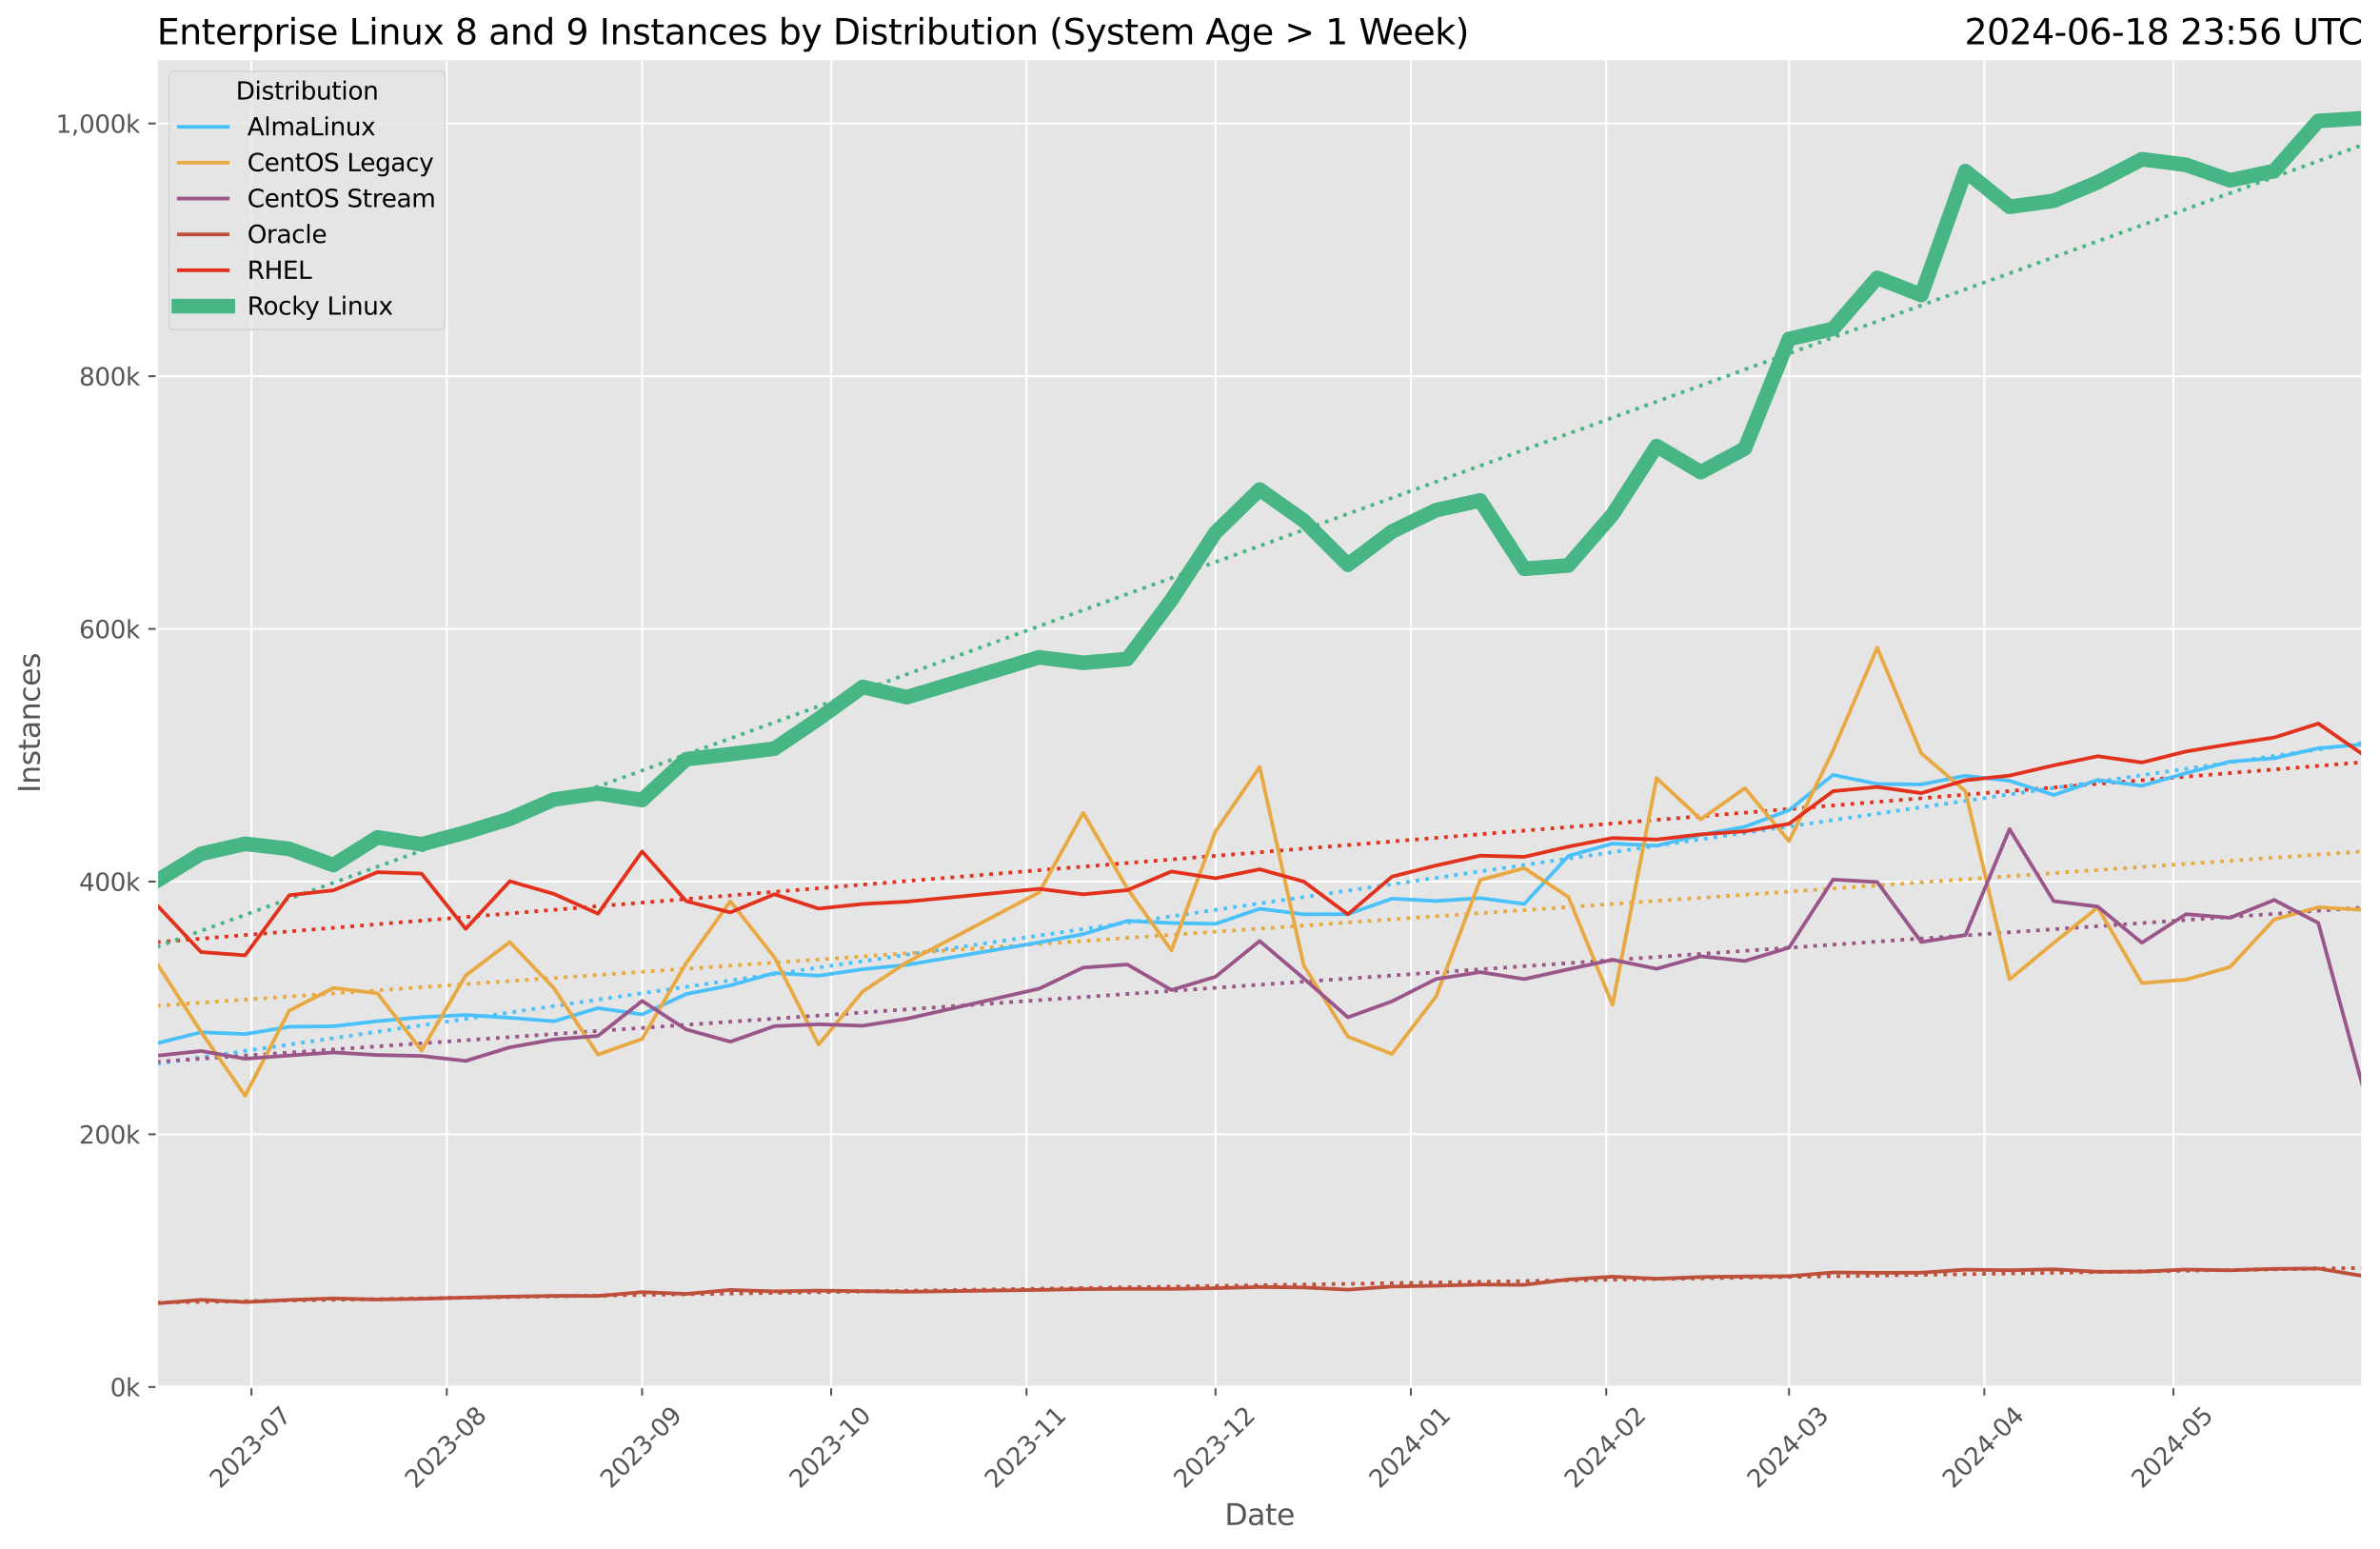 <?xml version="1.0" encoding="utf-8" standalone="no"?>
<!DOCTYPE svg PUBLIC "-//W3C//DTD SVG 1.1//EN"
  "http://www.w3.org/Graphics/SVG/1.1/DTD/svg11.dtd">
<svg xmlns:xlink="http://www.w3.org/1999/xlink" width="974.277pt" height="633.944pt" viewBox="0 0 974.277 633.944" xmlns="http://www.w3.org/2000/svg" version="1.1">
 <defs>
  <style type="text/css">*{stroke-linejoin: round; stroke-linecap: butt}</style>
 </defs>
 <g id="figure_1">
  <g id="patch_1">
   <path d="M 0 633.944 
L 974.277 633.944 
L 974.277 0 
L 0 0 
z
" style="fill: #ffffff"/>
  </g>
  <g id="axes_1">
   <g id="patch_2">
    <path d="M 64.233 567.742 
L 967.077 567.742 
L 967.077 24.142 
L 64.233 24.142 
z
" style="fill: #e5e5e5"/>
   </g>
   <g id="matplotlib.axis_1">
    <g id="xtick_1">
     <g id="line2d_1">
      <path d="M 102.926 567.742 
L 102.926 24.142 
" clip-path="url(#pea6f06c4c9)" style="fill: none; stroke: #ffffff; stroke-width: 0.8; stroke-linecap: square"/>
     </g>
     <g id="line2d_2">
      <defs>
       <path id="m81c6f27e33" d="M 0 0 
L 0 3.5 
" style="stroke: #555555; stroke-width: 0.8"/>
      </defs>
      <g>
       <use xlink:href="#m81c6f27e33" x="102.926" y="567.742" style="fill: #555555; stroke: #555555; stroke-width: 0.8"/>
      </g>
     </g>
     <g id="text_1">
      <!-- 2023-07 -->
      <g style="fill: #555555" transform="translate(90.105 609.66)rotate(-45)scale(0.1 -0.1)">
       <defs>
        <path id="DejaVuSans-32" d="M 1228 531 
L 3431 531 
L 3431 0 
L 469 0 
L 469 531 
Q 828 903 1448 1529 
Q 2069 2156 2228 2338 
Q 2531 2678 2651 2914 
Q 2772 3150 2772 3378 
Q 2772 3750 2511 3984 
Q 2250 4219 1831 4219 
Q 1534 4219 1204 4116 
Q 875 4013 500 3803 
L 500 4441 
Q 881 4594 1212 4672 
Q 1544 4750 1819 4750 
Q 2544 4750 2975 4387 
Q 3406 4025 3406 3419 
Q 3406 3131 3298 2873 
Q 3191 2616 2906 2266 
Q 2828 2175 2409 1742 
Q 1991 1309 1228 531 
z
" transform="scale(0.016)"/>
        <path id="DejaVuSans-30" d="M 2034 4250 
Q 1547 4250 1301 3770 
Q 1056 3291 1056 2328 
Q 1056 1369 1301 889 
Q 1547 409 2034 409 
Q 2525 409 2770 889 
Q 3016 1369 3016 2328 
Q 3016 3291 2770 3770 
Q 2525 4250 2034 4250 
z
M 2034 4750 
Q 2819 4750 3233 4129 
Q 3647 3509 3647 2328 
Q 3647 1150 3233 529 
Q 2819 -91 2034 -91 
Q 1250 -91 836 529 
Q 422 1150 422 2328 
Q 422 3509 836 4129 
Q 1250 4750 2034 4750 
z
" transform="scale(0.016)"/>
        <path id="DejaVuSans-33" d="M 2597 2516 
Q 3050 2419 3304 2112 
Q 3559 1806 3559 1356 
Q 3559 666 3084 287 
Q 2609 -91 1734 -91 
Q 1441 -91 1130 -33 
Q 819 25 488 141 
L 488 750 
Q 750 597 1062 519 
Q 1375 441 1716 441 
Q 2309 441 2620 675 
Q 2931 909 2931 1356 
Q 2931 1769 2642 2001 
Q 2353 2234 1838 2234 
L 1294 2234 
L 1294 2753 
L 1863 2753 
Q 2328 2753 2575 2939 
Q 2822 3125 2822 3475 
Q 2822 3834 2567 4026 
Q 2313 4219 1838 4219 
Q 1578 4219 1281 4162 
Q 984 4106 628 3988 
L 628 4550 
Q 988 4650 1302 4700 
Q 1616 4750 1894 4750 
Q 2613 4750 3031 4423 
Q 3450 4097 3450 3541 
Q 3450 3153 3228 2886 
Q 3006 2619 2597 2516 
z
" transform="scale(0.016)"/>
        <path id="DejaVuSans-2d" d="M 313 2009 
L 1997 2009 
L 1997 1497 
L 313 1497 
L 313 2009 
z
" transform="scale(0.016)"/>
        <path id="DejaVuSans-37" d="M 525 4666 
L 3525 4666 
L 3525 4397 
L 1831 0 
L 1172 0 
L 2766 4134 
L 525 4134 
L 525 4666 
z
" transform="scale(0.016)"/>
       </defs>
       <use xlink:href="#DejaVuSans-32"/>
       <use xlink:href="#DejaVuSans-30" x="63.623"/>
       <use xlink:href="#DejaVuSans-32" x="127.246"/>
       <use xlink:href="#DejaVuSans-33" x="190.869"/>
       <use xlink:href="#DejaVuSans-2d" x="254.492"/>
       <use xlink:href="#DejaVuSans-30" x="290.576"/>
       <use xlink:href="#DejaVuSans-37" x="354.199"/>
      </g>
     </g>
    </g>
    <g id="xtick_2">
     <g id="line2d_3">
      <path d="M 182.892 567.742 
L 182.892 24.142 
" clip-path="url(#pea6f06c4c9)" style="fill: none; stroke: #ffffff; stroke-width: 0.8; stroke-linecap: square"/>
     </g>
     <g id="line2d_4">
      <g>
       <use xlink:href="#m81c6f27e33" x="182.892" y="567.742" style="fill: #555555; stroke: #555555; stroke-width: 0.8"/>
      </g>
     </g>
     <g id="text_2">
      <!-- 2023-08 -->
      <g style="fill: #555555" transform="translate(170.071 609.66)rotate(-45)scale(0.1 -0.1)">
       <defs>
        <path id="DejaVuSans-38" d="M 2034 2216 
Q 1584 2216 1326 1975 
Q 1069 1734 1069 1313 
Q 1069 891 1326 650 
Q 1584 409 2034 409 
Q 2484 409 2743 651 
Q 3003 894 3003 1313 
Q 3003 1734 2745 1975 
Q 2488 2216 2034 2216 
z
M 1403 2484 
Q 997 2584 770 2862 
Q 544 3141 544 3541 
Q 544 4100 942 4425 
Q 1341 4750 2034 4750 
Q 2731 4750 3128 4425 
Q 3525 4100 3525 3541 
Q 3525 3141 3298 2862 
Q 3072 2584 2669 2484 
Q 3125 2378 3379 2068 
Q 3634 1759 3634 1313 
Q 3634 634 3220 271 
Q 2806 -91 2034 -91 
Q 1263 -91 848 271 
Q 434 634 434 1313 
Q 434 1759 690 2068 
Q 947 2378 1403 2484 
z
M 1172 3481 
Q 1172 3119 1398 2916 
Q 1625 2713 2034 2713 
Q 2441 2713 2670 2916 
Q 2900 3119 2900 3481 
Q 2900 3844 2670 4047 
Q 2441 4250 2034 4250 
Q 1625 4250 1398 4047 
Q 1172 3844 1172 3481 
z
" transform="scale(0.016)"/>
       </defs>
       <use xlink:href="#DejaVuSans-32"/>
       <use xlink:href="#DejaVuSans-30" x="63.623"/>
       <use xlink:href="#DejaVuSans-32" x="127.246"/>
       <use xlink:href="#DejaVuSans-33" x="190.869"/>
       <use xlink:href="#DejaVuSans-2d" x="254.492"/>
       <use xlink:href="#DejaVuSans-30" x="290.576"/>
       <use xlink:href="#DejaVuSans-38" x="354.199"/>
      </g>
     </g>
    </g>
    <g id="xtick_3">
     <g id="line2d_5">
      <path d="M 262.858 567.742 
L 262.858 24.142 
" clip-path="url(#pea6f06c4c9)" style="fill: none; stroke: #ffffff; stroke-width: 0.8; stroke-linecap: square"/>
     </g>
     <g id="line2d_6">
      <g>
       <use xlink:href="#m81c6f27e33" x="262.858" y="567.742" style="fill: #555555; stroke: #555555; stroke-width: 0.8"/>
      </g>
     </g>
     <g id="text_3">
      <!-- 2023-09 -->
      <g style="fill: #555555" transform="translate(250.037 609.66)rotate(-45)scale(0.1 -0.1)">
       <defs>
        <path id="DejaVuSans-39" d="M 703 97 
L 703 672 
Q 941 559 1184 500 
Q 1428 441 1663 441 
Q 2288 441 2617 861 
Q 2947 1281 2994 2138 
Q 2813 1869 2534 1725 
Q 2256 1581 1919 1581 
Q 1219 1581 811 2004 
Q 403 2428 403 3163 
Q 403 3881 828 4315 
Q 1253 4750 1959 4750 
Q 2769 4750 3195 4129 
Q 3622 3509 3622 2328 
Q 3622 1225 3098 567 
Q 2575 -91 1691 -91 
Q 1453 -91 1209 -44 
Q 966 3 703 97 
z
M 1959 2075 
Q 2384 2075 2632 2365 
Q 2881 2656 2881 3163 
Q 2881 3666 2632 3958 
Q 2384 4250 1959 4250 
Q 1534 4250 1286 3958 
Q 1038 3666 1038 3163 
Q 1038 2656 1286 2365 
Q 1534 2075 1959 2075 
z
" transform="scale(0.016)"/>
       </defs>
       <use xlink:href="#DejaVuSans-32"/>
       <use xlink:href="#DejaVuSans-30" x="63.623"/>
       <use xlink:href="#DejaVuSans-32" x="127.246"/>
       <use xlink:href="#DejaVuSans-33" x="190.869"/>
       <use xlink:href="#DejaVuSans-2d" x="254.492"/>
       <use xlink:href="#DejaVuSans-30" x="290.576"/>
       <use xlink:href="#DejaVuSans-39" x="354.199"/>
      </g>
     </g>
    </g>
    <g id="xtick_4">
     <g id="line2d_7">
      <path d="M 340.245 567.742 
L 340.245 24.142 
" clip-path="url(#pea6f06c4c9)" style="fill: none; stroke: #ffffff; stroke-width: 0.8; stroke-linecap: square"/>
     </g>
     <g id="line2d_8">
      <g>
       <use xlink:href="#m81c6f27e33" x="340.245" y="567.742" style="fill: #555555; stroke: #555555; stroke-width: 0.8"/>
      </g>
     </g>
     <g id="text_4">
      <!-- 2023-10 -->
      <g style="fill: #555555" transform="translate(327.424 609.66)rotate(-45)scale(0.1 -0.1)">
       <defs>
        <path id="DejaVuSans-31" d="M 794 531 
L 1825 531 
L 1825 4091 
L 703 3866 
L 703 4441 
L 1819 4666 
L 2450 4666 
L 2450 531 
L 3481 531 
L 3481 0 
L 794 0 
L 794 531 
z
" transform="scale(0.016)"/>
       </defs>
       <use xlink:href="#DejaVuSans-32"/>
       <use xlink:href="#DejaVuSans-30" x="63.623"/>
       <use xlink:href="#DejaVuSans-32" x="127.246"/>
       <use xlink:href="#DejaVuSans-33" x="190.869"/>
       <use xlink:href="#DejaVuSans-2d" x="254.492"/>
       <use xlink:href="#DejaVuSans-31" x="290.576"/>
       <use xlink:href="#DejaVuSans-30" x="354.199"/>
      </g>
     </g>
    </g>
    <g id="xtick_5">
     <g id="line2d_9">
      <path d="M 420.211 567.742 
L 420.211 24.142 
" clip-path="url(#pea6f06c4c9)" style="fill: none; stroke: #ffffff; stroke-width: 0.8; stroke-linecap: square"/>
     </g>
     <g id="line2d_10">
      <g>
       <use xlink:href="#m81c6f27e33" x="420.211" y="567.742" style="fill: #555555; stroke: #555555; stroke-width: 0.8"/>
      </g>
     </g>
     <g id="text_5">
      <!-- 2023-11 -->
      <g style="fill: #555555" transform="translate(407.39 609.66)rotate(-45)scale(0.1 -0.1)">
       <use xlink:href="#DejaVuSans-32"/>
       <use xlink:href="#DejaVuSans-30" x="63.623"/>
       <use xlink:href="#DejaVuSans-32" x="127.246"/>
       <use xlink:href="#DejaVuSans-33" x="190.869"/>
       <use xlink:href="#DejaVuSans-2d" x="254.492"/>
       <use xlink:href="#DejaVuSans-31" x="290.576"/>
       <use xlink:href="#DejaVuSans-31" x="354.199"/>
      </g>
     </g>
    </g>
    <g id="xtick_6">
     <g id="line2d_11">
      <path d="M 497.598 567.742 
L 497.598 24.142 
" clip-path="url(#pea6f06c4c9)" style="fill: none; stroke: #ffffff; stroke-width: 0.8; stroke-linecap: square"/>
     </g>
     <g id="line2d_12">
      <g>
       <use xlink:href="#m81c6f27e33" x="497.598" y="567.742" style="fill: #555555; stroke: #555555; stroke-width: 0.8"/>
      </g>
     </g>
     <g id="text_6">
      <!-- 2023-12 -->
      <g style="fill: #555555" transform="translate(484.776 609.66)rotate(-45)scale(0.1 -0.1)">
       <use xlink:href="#DejaVuSans-32"/>
       <use xlink:href="#DejaVuSans-30" x="63.623"/>
       <use xlink:href="#DejaVuSans-32" x="127.246"/>
       <use xlink:href="#DejaVuSans-33" x="190.869"/>
       <use xlink:href="#DejaVuSans-2d" x="254.492"/>
       <use xlink:href="#DejaVuSans-31" x="290.576"/>
       <use xlink:href="#DejaVuSans-32" x="354.199"/>
      </g>
     </g>
    </g>
    <g id="xtick_7">
     <g id="line2d_13">
      <path d="M 577.564 567.742 
L 577.564 24.142 
" clip-path="url(#pea6f06c4c9)" style="fill: none; stroke: #ffffff; stroke-width: 0.8; stroke-linecap: square"/>
     </g>
     <g id="line2d_14">
      <g>
       <use xlink:href="#m81c6f27e33" x="577.564" y="567.742" style="fill: #555555; stroke: #555555; stroke-width: 0.8"/>
      </g>
     </g>
     <g id="text_7">
      <!-- 2024-01 -->
      <g style="fill: #555555" transform="translate(564.743 609.66)rotate(-45)scale(0.1 -0.1)">
       <defs>
        <path id="DejaVuSans-34" d="M 2419 4116 
L 825 1625 
L 2419 1625 
L 2419 4116 
z
M 2253 4666 
L 3047 4666 
L 3047 1625 
L 3713 1625 
L 3713 1100 
L 3047 1100 
L 3047 0 
L 2419 0 
L 2419 1100 
L 313 1100 
L 313 1709 
L 2253 4666 
z
" transform="scale(0.016)"/>
       </defs>
       <use xlink:href="#DejaVuSans-32"/>
       <use xlink:href="#DejaVuSans-30" x="63.623"/>
       <use xlink:href="#DejaVuSans-32" x="127.246"/>
       <use xlink:href="#DejaVuSans-34" x="190.869"/>
       <use xlink:href="#DejaVuSans-2d" x="254.492"/>
       <use xlink:href="#DejaVuSans-30" x="290.576"/>
       <use xlink:href="#DejaVuSans-31" x="354.199"/>
      </g>
     </g>
    </g>
    <g id="xtick_8">
     <g id="line2d_15">
      <path d="M 657.53 567.742 
L 657.53 24.142 
" clip-path="url(#pea6f06c4c9)" style="fill: none; stroke: #ffffff; stroke-width: 0.8; stroke-linecap: square"/>
     </g>
     <g id="line2d_16">
      <g>
       <use xlink:href="#m81c6f27e33" x="657.53" y="567.742" style="fill: #555555; stroke: #555555; stroke-width: 0.8"/>
      </g>
     </g>
     <g id="text_8">
      <!-- 2024-02 -->
      <g style="fill: #555555" transform="translate(644.709 609.66)rotate(-45)scale(0.1 -0.1)">
       <use xlink:href="#DejaVuSans-32"/>
       <use xlink:href="#DejaVuSans-30" x="63.623"/>
       <use xlink:href="#DejaVuSans-32" x="127.246"/>
       <use xlink:href="#DejaVuSans-34" x="190.869"/>
       <use xlink:href="#DejaVuSans-2d" x="254.492"/>
       <use xlink:href="#DejaVuSans-30" x="290.576"/>
       <use xlink:href="#DejaVuSans-32" x="354.199"/>
      </g>
     </g>
    </g>
    <g id="xtick_9">
     <g id="line2d_17">
      <path d="M 732.337 567.742 
L 732.337 24.142 
" clip-path="url(#pea6f06c4c9)" style="fill: none; stroke: #ffffff; stroke-width: 0.8; stroke-linecap: square"/>
     </g>
     <g id="line2d_18">
      <g>
       <use xlink:href="#m81c6f27e33" x="732.337" y="567.742" style="fill: #555555; stroke: #555555; stroke-width: 0.8"/>
      </g>
     </g>
     <g id="text_9">
      <!-- 2024-03 -->
      <g style="fill: #555555" transform="translate(719.516 609.66)rotate(-45)scale(0.1 -0.1)">
       <use xlink:href="#DejaVuSans-32"/>
       <use xlink:href="#DejaVuSans-30" x="63.623"/>
       <use xlink:href="#DejaVuSans-32" x="127.246"/>
       <use xlink:href="#DejaVuSans-34" x="190.869"/>
       <use xlink:href="#DejaVuSans-2d" x="254.492"/>
       <use xlink:href="#DejaVuSans-30" x="290.576"/>
       <use xlink:href="#DejaVuSans-33" x="354.199"/>
      </g>
     </g>
    </g>
    <g id="xtick_10">
     <g id="line2d_19">
      <path d="M 812.303 567.742 
L 812.303 24.142 
" clip-path="url(#pea6f06c4c9)" style="fill: none; stroke: #ffffff; stroke-width: 0.8; stroke-linecap: square"/>
     </g>
     <g id="line2d_20">
      <g>
       <use xlink:href="#m81c6f27e33" x="812.303" y="567.742" style="fill: #555555; stroke: #555555; stroke-width: 0.8"/>
      </g>
     </g>
     <g id="text_10">
      <!-- 2024-04 -->
      <g style="fill: #555555" transform="translate(799.482 609.66)rotate(-45)scale(0.1 -0.1)">
       <use xlink:href="#DejaVuSans-32"/>
       <use xlink:href="#DejaVuSans-30" x="63.623"/>
       <use xlink:href="#DejaVuSans-32" x="127.246"/>
       <use xlink:href="#DejaVuSans-34" x="190.869"/>
       <use xlink:href="#DejaVuSans-2d" x="254.492"/>
       <use xlink:href="#DejaVuSans-30" x="290.576"/>
       <use xlink:href="#DejaVuSans-34" x="354.199"/>
      </g>
     </g>
    </g>
    <g id="xtick_11">
     <g id="line2d_21">
      <path d="M 889.69 567.742 
L 889.69 24.142 
" clip-path="url(#pea6f06c4c9)" style="fill: none; stroke: #ffffff; stroke-width: 0.8; stroke-linecap: square"/>
     </g>
     <g id="line2d_22">
      <g>
       <use xlink:href="#m81c6f27e33" x="889.69" y="567.742" style="fill: #555555; stroke: #555555; stroke-width: 0.8"/>
      </g>
     </g>
     <g id="text_11">
      <!-- 2024-05 -->
      <g style="fill: #555555" transform="translate(876.869 609.66)rotate(-45)scale(0.1 -0.1)">
       <defs>
        <path id="DejaVuSans-35" d="M 691 4666 
L 3169 4666 
L 3169 4134 
L 1269 4134 
L 1269 2991 
Q 1406 3038 1543 3061 
Q 1681 3084 1819 3084 
Q 2600 3084 3056 2656 
Q 3513 2228 3513 1497 
Q 3513 744 3044 326 
Q 2575 -91 1722 -91 
Q 1428 -91 1123 -41 
Q 819 9 494 109 
L 494 744 
Q 775 591 1075 516 
Q 1375 441 1709 441 
Q 2250 441 2565 725 
Q 2881 1009 2881 1497 
Q 2881 1984 2565 2268 
Q 2250 2553 1709 2553 
Q 1456 2553 1204 2497 
Q 953 2441 691 2322 
L 691 4666 
z
" transform="scale(0.016)"/>
       </defs>
       <use xlink:href="#DejaVuSans-32"/>
       <use xlink:href="#DejaVuSans-30" x="63.623"/>
       <use xlink:href="#DejaVuSans-32" x="127.246"/>
       <use xlink:href="#DejaVuSans-34" x="190.869"/>
       <use xlink:href="#DejaVuSans-2d" x="254.492"/>
       <use xlink:href="#DejaVuSans-30" x="290.576"/>
       <use xlink:href="#DejaVuSans-35" x="354.199"/>
      </g>
     </g>
    </g>
    <g id="text_12">
     <!-- Date -->
     <g style="fill: #555555" transform="translate(501.314 624.248)scale(0.12 -0.12)">
      <defs>
       <path id="DejaVuSans-44" d="M 1259 4147 
L 1259 519 
L 2022 519 
Q 2988 519 3436 956 
Q 3884 1394 3884 2338 
Q 3884 3275 3436 3711 
Q 2988 4147 2022 4147 
L 1259 4147 
z
M 628 4666 
L 1925 4666 
Q 3281 4666 3915 4102 
Q 4550 3538 4550 2338 
Q 4550 1131 3912 565 
Q 3275 0 1925 0 
L 628 0 
L 628 4666 
z
" transform="scale(0.016)"/>
       <path id="DejaVuSans-61" d="M 2194 1759 
Q 1497 1759 1228 1600 
Q 959 1441 959 1056 
Q 959 750 1161 570 
Q 1363 391 1709 391 
Q 2188 391 2477 730 
Q 2766 1069 2766 1631 
L 2766 1759 
L 2194 1759 
z
M 3341 1997 
L 3341 0 
L 2766 0 
L 2766 531 
Q 2569 213 2275 61 
Q 1981 -91 1556 -91 
Q 1019 -91 701 211 
Q 384 513 384 1019 
Q 384 1609 779 1909 
Q 1175 2209 1959 2209 
L 2766 2209 
L 2766 2266 
Q 2766 2663 2505 2880 
Q 2244 3097 1772 3097 
Q 1472 3097 1187 3025 
Q 903 2953 641 2809 
L 641 3341 
Q 956 3463 1253 3523 
Q 1550 3584 1831 3584 
Q 2591 3584 2966 3190 
Q 3341 2797 3341 1997 
z
" transform="scale(0.016)"/>
       <path id="DejaVuSans-74" d="M 1172 4494 
L 1172 3500 
L 2356 3500 
L 2356 3053 
L 1172 3053 
L 1172 1153 
Q 1172 725 1289 603 
Q 1406 481 1766 481 
L 2356 481 
L 2356 0 
L 1766 0 
Q 1100 0 847 248 
Q 594 497 594 1153 
L 594 3053 
L 172 3053 
L 172 3500 
L 594 3500 
L 594 4494 
L 1172 4494 
z
" transform="scale(0.016)"/>
       <path id="DejaVuSans-65" d="M 3597 1894 
L 3597 1613 
L 953 1613 
Q 991 1019 1311 708 
Q 1631 397 2203 397 
Q 2534 397 2845 478 
Q 3156 559 3463 722 
L 3463 178 
Q 3153 47 2828 -22 
Q 2503 -91 2169 -91 
Q 1331 -91 842 396 
Q 353 884 353 1716 
Q 353 2575 817 3079 
Q 1281 3584 2069 3584 
Q 2775 3584 3186 3129 
Q 3597 2675 3597 1894 
z
M 3022 2063 
Q 3016 2534 2758 2815 
Q 2500 3097 2075 3097 
Q 1594 3097 1305 2825 
Q 1016 2553 972 2059 
L 3022 2063 
z
" transform="scale(0.016)"/>
      </defs>
      <use xlink:href="#DejaVuSans-44"/>
      <use xlink:href="#DejaVuSans-61" x="77.002"/>
      <use xlink:href="#DejaVuSans-74" x="138.281"/>
      <use xlink:href="#DejaVuSans-65" x="177.49"/>
     </g>
    </g>
   </g>
   <g id="matplotlib.axis_2">
    <g id="ytick_1">
     <g id="line2d_23">
      <path d="M 64.233 567.742 
L 967.077 567.742 
" clip-path="url(#pea6f06c4c9)" style="fill: none; stroke: #ffffff; stroke-width: 0.8; stroke-linecap: square"/>
     </g>
     <g id="line2d_24">
      <defs>
       <path id="m75f2dca212" d="M 0 0 
L -3.5 0 
" style="stroke: #555555; stroke-width: 0.8"/>
      </defs>
      <g>
       <use xlink:href="#m75f2dca212" x="64.233" y="567.742" style="fill: #555555; stroke: #555555; stroke-width: 0.8"/>
      </g>
     </g>
     <g id="text_13">
      <!-- 0k -->
      <g style="fill: #555555" transform="translate(45.079 571.541)scale(0.1 -0.1)">
       <defs>
        <path id="DejaVuSans-6b" d="M 581 4863 
L 1159 4863 
L 1159 1991 
L 2875 3500 
L 3609 3500 
L 1753 1863 
L 3688 0 
L 2938 0 
L 1159 1709 
L 1159 0 
L 581 0 
L 581 4863 
z
" transform="scale(0.016)"/>
       </defs>
       <use xlink:href="#DejaVuSans-30"/>
       <use xlink:href="#DejaVuSans-6b" x="63.623"/>
      </g>
     </g>
    </g>
    <g id="ytick_2">
     <g id="line2d_25">
      <path d="M 64.233 464.304 
L 967.077 464.304 
" clip-path="url(#pea6f06c4c9)" style="fill: none; stroke: #ffffff; stroke-width: 0.8; stroke-linecap: square"/>
     </g>
     <g id="line2d_26">
      <g>
       <use xlink:href="#m75f2dca212" x="64.233" y="464.304" style="fill: #555555; stroke: #555555; stroke-width: 0.8"/>
      </g>
     </g>
     <g id="text_14">
      <!-- 200k -->
      <g style="fill: #555555" transform="translate(32.354 468.103)scale(0.1 -0.1)">
       <use xlink:href="#DejaVuSans-32"/>
       <use xlink:href="#DejaVuSans-30" x="63.623"/>
       <use xlink:href="#DejaVuSans-30" x="127.246"/>
       <use xlink:href="#DejaVuSans-6b" x="190.869"/>
      </g>
     </g>
    </g>
    <g id="ytick_3">
     <g id="line2d_27">
      <path d="M 64.233 360.866 
L 967.077 360.866 
" clip-path="url(#pea6f06c4c9)" style="fill: none; stroke: #ffffff; stroke-width: 0.8; stroke-linecap: square"/>
     </g>
     <g id="line2d_28">
      <g>
       <use xlink:href="#m75f2dca212" x="64.233" y="360.866" style="fill: #555555; stroke: #555555; stroke-width: 0.8"/>
      </g>
     </g>
     <g id="text_15">
      <!-- 400k -->
      <g style="fill: #555555" transform="translate(32.354 364.666)scale(0.1 -0.1)">
       <use xlink:href="#DejaVuSans-34"/>
       <use xlink:href="#DejaVuSans-30" x="63.623"/>
       <use xlink:href="#DejaVuSans-30" x="127.246"/>
       <use xlink:href="#DejaVuSans-6b" x="190.869"/>
      </g>
     </g>
    </g>
    <g id="ytick_4">
     <g id="line2d_29">
      <path d="M 64.233 257.429 
L 967.077 257.429 
" clip-path="url(#pea6f06c4c9)" style="fill: none; stroke: #ffffff; stroke-width: 0.8; stroke-linecap: square"/>
     </g>
     <g id="line2d_30">
      <g>
       <use xlink:href="#m75f2dca212" x="64.233" y="257.429" style="fill: #555555; stroke: #555555; stroke-width: 0.8"/>
      </g>
     </g>
     <g id="text_16">
      <!-- 600k -->
      <g style="fill: #555555" transform="translate(32.354 261.228)scale(0.1 -0.1)">
       <defs>
        <path id="DejaVuSans-36" d="M 2113 2584 
Q 1688 2584 1439 2293 
Q 1191 2003 1191 1497 
Q 1191 994 1439 701 
Q 1688 409 2113 409 
Q 2538 409 2786 701 
Q 3034 994 3034 1497 
Q 3034 2003 2786 2293 
Q 2538 2584 2113 2584 
z
M 3366 4563 
L 3366 3988 
Q 3128 4100 2886 4159 
Q 2644 4219 2406 4219 
Q 1781 4219 1451 3797 
Q 1122 3375 1075 2522 
Q 1259 2794 1537 2939 
Q 1816 3084 2150 3084 
Q 2853 3084 3261 2657 
Q 3669 2231 3669 1497 
Q 3669 778 3244 343 
Q 2819 -91 2113 -91 
Q 1303 -91 875 529 
Q 447 1150 447 2328 
Q 447 3434 972 4092 
Q 1497 4750 2381 4750 
Q 2619 4750 2861 4703 
Q 3103 4656 3366 4563 
z
" transform="scale(0.016)"/>
       </defs>
       <use xlink:href="#DejaVuSans-36"/>
       <use xlink:href="#DejaVuSans-30" x="63.623"/>
       <use xlink:href="#DejaVuSans-30" x="127.246"/>
       <use xlink:href="#DejaVuSans-6b" x="190.869"/>
      </g>
     </g>
    </g>
    <g id="ytick_5">
     <g id="line2d_31">
      <path d="M 64.233 153.991 
L 967.077 153.991 
" clip-path="url(#pea6f06c4c9)" style="fill: none; stroke: #ffffff; stroke-width: 0.8; stroke-linecap: square"/>
     </g>
     <g id="line2d_32">
      <g>
       <use xlink:href="#m75f2dca212" x="64.233" y="153.991" style="fill: #555555; stroke: #555555; stroke-width: 0.8"/>
      </g>
     </g>
     <g id="text_17">
      <!-- 800k -->
      <g style="fill: #555555" transform="translate(32.354 157.79)scale(0.1 -0.1)">
       <use xlink:href="#DejaVuSans-38"/>
       <use xlink:href="#DejaVuSans-30" x="63.623"/>
       <use xlink:href="#DejaVuSans-30" x="127.246"/>
       <use xlink:href="#DejaVuSans-6b" x="190.869"/>
      </g>
     </g>
    </g>
    <g id="ytick_6">
     <g id="line2d_33">
      <path d="M 64.233 50.554 
L 967.077 50.554 
" clip-path="url(#pea6f06c4c9)" style="fill: none; stroke: #ffffff; stroke-width: 0.8; stroke-linecap: square"/>
     </g>
     <g id="line2d_34">
      <g>
       <use xlink:href="#m75f2dca212" x="64.233" y="50.554" style="fill: #555555; stroke: #555555; stroke-width: 0.8"/>
      </g>
     </g>
     <g id="text_18">
      <!-- 1,000k -->
      <g style="fill: #555555" transform="translate(22.814 54.353)scale(0.1 -0.1)">
       <defs>
        <path id="DejaVuSans-2c" d="M 750 794 
L 1409 794 
L 1409 256 
L 897 -744 
L 494 -744 
L 750 256 
L 750 794 
z
" transform="scale(0.016)"/>
       </defs>
       <use xlink:href="#DejaVuSans-31"/>
       <use xlink:href="#DejaVuSans-2c" x="63.623"/>
       <use xlink:href="#DejaVuSans-30" x="95.41"/>
       <use xlink:href="#DejaVuSans-30" x="159.033"/>
       <use xlink:href="#DejaVuSans-30" x="222.656"/>
       <use xlink:href="#DejaVuSans-6b" x="286.279"/>
      </g>
     </g>
    </g>
    <g id="text_19">
     <!-- Instances -->
     <g style="fill: #555555" transform="translate(16.318 324.588)rotate(-90)scale(0.12 -0.12)">
      <defs>
       <path id="DejaVuSans-49" d="M 628 4666 
L 1259 4666 
L 1259 0 
L 628 0 
L 628 4666 
z
" transform="scale(0.016)"/>
       <path id="DejaVuSans-6e" d="M 3513 2113 
L 3513 0 
L 2938 0 
L 2938 2094 
Q 2938 2591 2744 2837 
Q 2550 3084 2163 3084 
Q 1697 3084 1428 2787 
Q 1159 2491 1159 1978 
L 1159 0 
L 581 0 
L 581 3500 
L 1159 3500 
L 1159 2956 
Q 1366 3272 1645 3428 
Q 1925 3584 2291 3584 
Q 2894 3584 3203 3211 
Q 3513 2838 3513 2113 
z
" transform="scale(0.016)"/>
       <path id="DejaVuSans-73" d="M 2834 3397 
L 2834 2853 
Q 2591 2978 2328 3040 
Q 2066 3103 1784 3103 
Q 1356 3103 1142 2972 
Q 928 2841 928 2578 
Q 928 2378 1081 2264 
Q 1234 2150 1697 2047 
L 1894 2003 
Q 2506 1872 2764 1633 
Q 3022 1394 3022 966 
Q 3022 478 2636 193 
Q 2250 -91 1575 -91 
Q 1294 -91 989 -36 
Q 684 19 347 128 
L 347 722 
Q 666 556 975 473 
Q 1284 391 1588 391 
Q 1994 391 2212 530 
Q 2431 669 2431 922 
Q 2431 1156 2273 1281 
Q 2116 1406 1581 1522 
L 1381 1569 
Q 847 1681 609 1914 
Q 372 2147 372 2553 
Q 372 3047 722 3315 
Q 1072 3584 1716 3584 
Q 2034 3584 2315 3537 
Q 2597 3491 2834 3397 
z
" transform="scale(0.016)"/>
       <path id="DejaVuSans-63" d="M 3122 3366 
L 3122 2828 
Q 2878 2963 2633 3030 
Q 2388 3097 2138 3097 
Q 1578 3097 1268 2742 
Q 959 2388 959 1747 
Q 959 1106 1268 751 
Q 1578 397 2138 397 
Q 2388 397 2633 464 
Q 2878 531 3122 666 
L 3122 134 
Q 2881 22 2623 -34 
Q 2366 -91 2075 -91 
Q 1284 -91 818 406 
Q 353 903 353 1747 
Q 353 2603 823 3093 
Q 1294 3584 2113 3584 
Q 2378 3584 2631 3529 
Q 2884 3475 3122 3366 
z
" transform="scale(0.016)"/>
      </defs>
      <use xlink:href="#DejaVuSans-49"/>
      <use xlink:href="#DejaVuSans-6e" x="29.492"/>
      <use xlink:href="#DejaVuSans-73" x="92.871"/>
      <use xlink:href="#DejaVuSans-74" x="144.971"/>
      <use xlink:href="#DejaVuSans-61" x="184.18"/>
      <use xlink:href="#DejaVuSans-6e" x="245.459"/>
      <use xlink:href="#DejaVuSans-63" x="308.838"/>
      <use xlink:href="#DejaVuSans-65" x="363.818"/>
      <use xlink:href="#DejaVuSans-73" x="425.342"/>
     </g>
    </g>
   </g>
   <g id="line2d_35">
    <path d="M 64.233 435.447 
L 73.352 434.121 
L 82.472 432.795 
L 91.591 431.469 
L 100.711 430.143 
L 109.831 428.818 
L 118.95 427.492 
L 128.07 426.166 
L 137.19 424.84 
L 146.309 423.514 
L 155.429 422.188 
L 164.548 420.862 
L 173.668 419.537 
L 182.788 418.211 
L 191.907 416.885 
L 201.027 415.559 
L 210.147 414.233 
L 219.266 412.907 
L 228.386 411.582 
L 237.506 410.256 
L 246.625 408.93 
L 255.745 407.604 
L 264.865 406.278 
L 273.984 404.952 
L 283.104 403.626 
L 292.223 402.301 
L 301.343 400.975 
L 310.463 399.649 
L 319.582 398.323 
L 328.702 396.997 
L 337.822 395.671 
L 346.941 394.345 
L 356.061 393.02 
L 365.18 391.694 
L 374.3 390.368 
L 383.42 389.042 
L 392.539 387.716 
L 401.659 386.39 
L 410.779 385.065 
L 419.898 383.739 
L 429.018 382.413 
L 438.138 381.087 
L 447.257 379.761 
L 456.377 378.435 
L 465.497 377.109 
L 474.616 375.784 
L 483.736 374.458 
L 492.855 373.132 
L 501.975 371.806 
L 511.095 370.48 
L 520.214 369.154 
L 529.334 367.829 
L 538.454 366.503 
L 547.573 365.177 
L 556.693 363.851 
L 565.812 362.525 
L 574.932 361.199 
L 584.052 359.873 
L 593.171 358.548 
L 602.291 357.222 
L 611.411 355.896 
L 620.53 354.57 
L 629.65 353.244 
L 638.77 351.918 
L 647.889 350.592 
L 657.009 349.267 
L 666.129 347.941 
L 675.248 346.615 
L 684.368 345.289 
L 693.487 343.963 
L 702.607 342.637 
L 711.727 341.312 
L 720.846 339.986 
L 729.966 338.66 
L 739.086 337.334 
L 748.205 336.008 
L 757.325 334.682 
L 766.444 333.356 
L 775.564 332.031 
L 784.684 330.705 
L 793.803 329.379 
L 802.923 328.053 
L 812.043 326.727 
L 821.162 325.401 
L 830.282 324.075 
L 839.402 322.75 
L 848.521 321.424 
L 857.641 320.098 
L 866.76 318.772 
L 875.88 317.446 
L 885 316.12 
L 894.119 314.795 
L 903.239 313.469 
L 912.359 312.143 
L 921.478 310.817 
L 930.598 309.491 
L 939.718 308.165 
L 948.837 306.839 
L 957.957 305.514 
L 967.077 304.188 
" clip-path="url(#pea6f06c4c9)" style="fill: none; stroke-dasharray: 1.5,2.475; stroke-dashoffset: 0; stroke: #4ac1fa; stroke-width: 1.5"/>
   </g>
   <g id="line2d_36">
    <path d="M 64.233 411.696 
L 73.352 411.058 
L 82.472 410.42 
L 91.591 409.782 
L 100.711 409.144 
L 109.831 408.507 
L 118.95 407.869 
L 128.07 407.231 
L 137.19 406.593 
L 146.309 405.955 
L 155.429 405.318 
L 164.548 404.68 
L 173.668 404.042 
L 182.788 403.404 
L 191.907 402.766 
L 201.027 402.129 
L 210.147 401.491 
L 219.266 400.853 
L 228.386 400.215 
L 237.506 399.577 
L 246.625 398.94 
L 255.745 398.302 
L 264.865 397.664 
L 273.984 397.026 
L 283.104 396.388 
L 292.223 395.751 
L 301.343 395.113 
L 310.463 394.475 
L 319.582 393.837 
L 328.702 393.199 
L 337.822 392.562 
L 346.941 391.924 
L 356.061 391.286 
L 365.18 390.648 
L 374.3 390.01 
L 383.42 389.373 
L 392.539 388.735 
L 401.659 388.097 
L 410.779 387.459 
L 419.898 386.821 
L 429.018 386.184 
L 438.138 385.546 
L 447.257 384.908 
L 456.377 384.27 
L 465.497 383.632 
L 474.616 382.995 
L 483.736 382.357 
L 492.855 381.719 
L 501.975 381.081 
L 511.095 380.443 
L 520.214 379.806 
L 529.334 379.168 
L 538.454 378.53 
L 547.573 377.892 
L 556.693 377.254 
L 565.812 376.617 
L 574.932 375.979 
L 584.052 375.341 
L 593.171 374.703 
L 602.291 374.065 
L 611.411 373.428 
L 620.53 372.79 
L 629.65 372.152 
L 638.77 371.514 
L 647.889 370.876 
L 657.009 370.239 
L 666.129 369.601 
L 675.248 368.963 
L 684.368 368.325 
L 693.487 367.687 
L 702.607 367.05 
L 711.727 366.412 
L 720.846 365.774 
L 729.966 365.136 
L 739.086 364.498 
L 748.205 363.861 
L 757.325 363.223 
L 766.444 362.585 
L 775.564 361.947 
L 784.684 361.309 
L 793.803 360.672 
L 802.923 360.034 
L 812.043 359.396 
L 821.162 358.758 
L 830.282 358.12 
L 839.402 357.483 
L 848.521 356.845 
L 857.641 356.207 
L 866.76 355.569 
L 875.88 354.931 
L 885 354.294 
L 894.119 353.656 
L 903.239 353.018 
L 912.359 352.38 
L 921.478 351.742 
L 930.598 351.105 
L 939.718 350.467 
L 948.837 349.829 
L 957.957 349.191 
L 967.077 348.554 
" clip-path="url(#pea6f06c4c9)" style="fill: none; stroke-dasharray: 1.5,2.475; stroke-dashoffset: 0; stroke: #e9a942; stroke-width: 1.5"/>
   </g>
   <g id="line2d_37">
    <path d="M 64.233 434.633 
L 73.352 433.996 
L 82.472 433.359 
L 91.591 432.721 
L 100.711 432.084 
L 109.831 431.447 
L 118.95 430.809 
L 128.07 430.172 
L 137.19 429.535 
L 146.309 428.898 
L 155.429 428.26 
L 164.548 427.623 
L 173.668 426.986 
L 182.788 426.348 
L 191.907 425.711 
L 201.027 425.074 
L 210.147 424.436 
L 219.266 423.799 
L 228.386 423.162 
L 237.506 422.524 
L 246.625 421.887 
L 255.745 421.25 
L 264.865 420.612 
L 273.984 419.975 
L 283.104 419.338 
L 292.223 418.7 
L 301.343 418.063 
L 310.463 417.426 
L 319.582 416.789 
L 328.702 416.151 
L 337.822 415.514 
L 346.941 414.877 
L 356.061 414.239 
L 365.18 413.602 
L 374.3 412.965 
L 383.42 412.327 
L 392.539 411.69 
L 401.659 411.053 
L 410.779 410.415 
L 419.898 409.778 
L 429.018 409.141 
L 438.138 408.503 
L 447.257 407.866 
L 456.377 407.229 
L 465.497 406.592 
L 474.616 405.954 
L 483.736 405.317 
L 492.855 404.68 
L 501.975 404.042 
L 511.095 403.405 
L 520.214 402.768 
L 529.334 402.13 
L 538.454 401.493 
L 547.573 400.856 
L 556.693 400.218 
L 565.812 399.581 
L 574.932 398.944 
L 584.052 398.306 
L 593.171 397.669 
L 602.291 397.032 
L 611.411 396.395 
L 620.53 395.757 
L 629.65 395.12 
L 638.77 394.483 
L 647.889 393.845 
L 657.009 393.208 
L 666.129 392.571 
L 675.248 391.933 
L 684.368 391.296 
L 693.487 390.659 
L 702.607 390.021 
L 711.727 389.384 
L 720.846 388.747 
L 729.966 388.109 
L 739.086 387.472 
L 748.205 386.835 
L 757.325 386.198 
L 766.444 385.56 
L 775.564 384.923 
L 784.684 384.286 
L 793.803 383.648 
L 802.923 383.011 
L 812.043 382.374 
L 821.162 381.736 
L 830.282 381.099 
L 839.402 380.462 
L 848.521 379.824 
L 857.641 379.187 
L 866.76 378.55 
L 875.88 377.912 
L 885 377.275 
L 894.119 376.638 
L 903.239 376.001 
L 912.359 375.363 
L 921.478 374.726 
L 930.598 374.089 
L 939.718 373.451 
L 948.837 372.814 
L 957.957 372.177 
L 967.077 371.539 
" clip-path="url(#pea6f06c4c9)" style="fill: none; stroke-dasharray: 1.5,2.475; stroke-dashoffset: 0; stroke: #9a5689; stroke-width: 1.5"/>
   </g>
   <g id="line2d_38">
    <path d="M 64.233 533.179 
L 73.352 533.036 
L 82.472 532.893 
L 91.591 532.75 
L 100.711 532.607 
L 109.831 532.463 
L 118.95 532.32 
L 128.07 532.177 
L 137.19 532.034 
L 146.309 531.891 
L 155.429 531.748 
L 164.548 531.605 
L 173.668 531.461 
L 182.788 531.318 
L 191.907 531.175 
L 201.027 531.032 
L 210.147 530.889 
L 219.266 530.746 
L 228.386 530.602 
L 237.506 530.459 
L 246.625 530.316 
L 255.745 530.173 
L 264.865 530.03 
L 273.984 529.887 
L 283.104 529.744 
L 292.223 529.6 
L 301.343 529.457 
L 310.463 529.314 
L 319.582 529.171 
L 328.702 529.028 
L 337.822 528.885 
L 346.941 528.741 
L 356.061 528.598 
L 365.18 528.455 
L 374.3 528.312 
L 383.42 528.169 
L 392.539 528.026 
L 401.659 527.883 
L 410.779 527.739 
L 419.898 527.596 
L 429.018 527.453 
L 438.138 527.31 
L 447.257 527.167 
L 456.377 527.024 
L 465.497 526.88 
L 474.616 526.737 
L 483.736 526.594 
L 492.855 526.451 
L 501.975 526.308 
L 511.095 526.165 
L 520.214 526.022 
L 529.334 525.878 
L 538.454 525.735 
L 547.573 525.592 
L 556.693 525.449 
L 565.812 525.306 
L 574.932 525.163 
L 584.052 525.019 
L 593.171 524.876 
L 602.291 524.733 
L 611.411 524.59 
L 620.53 524.447 
L 629.65 524.304 
L 638.77 524.161 
L 647.889 524.017 
L 657.009 523.874 
L 666.129 523.731 
L 675.248 523.588 
L 684.368 523.445 
L 693.487 523.302 
L 702.607 523.158 
L 711.727 523.015 
L 720.846 522.872 
L 729.966 522.729 
L 739.086 522.586 
L 748.205 522.443 
L 757.325 522.3 
L 766.444 522.156 
L 775.564 522.013 
L 784.684 521.87 
L 793.803 521.727 
L 802.923 521.584 
L 812.043 521.441 
L 821.162 521.297 
L 830.282 521.154 
L 839.402 521.011 
L 848.521 520.868 
L 857.641 520.725 
L 866.76 520.582 
L 875.88 520.439 
L 885 520.295 
L 894.119 520.152 
L 903.239 520.009 
L 912.359 519.866 
L 921.478 519.723 
L 930.598 519.58 
L 939.718 519.436 
L 948.837 519.293 
L 957.957 519.15 
L 967.077 519.007 
" clip-path="url(#pea6f06c4c9)" style="fill: none; stroke-dasharray: 1.5,2.475; stroke-dashoffset: 0; stroke: #be503b; stroke-width: 1.5"/>
   </g>
   <g id="line2d_39">
    <path d="M 64.233 385.686 
L 73.352 384.942 
L 82.472 384.198 
L 91.591 383.454 
L 100.711 382.71 
L 109.831 381.966 
L 118.95 381.222 
L 128.07 380.478 
L 137.19 379.734 
L 146.309 378.99 
L 155.429 378.246 
L 164.548 377.502 
L 173.668 376.757 
L 182.788 376.013 
L 191.907 375.269 
L 201.027 374.525 
L 210.147 373.781 
L 219.266 373.037 
L 228.386 372.293 
L 237.506 371.549 
L 246.625 370.805 
L 255.745 370.061 
L 264.865 369.317 
L 273.984 368.573 
L 283.104 367.829 
L 292.223 367.085 
L 301.343 366.341 
L 310.463 365.596 
L 319.582 364.852 
L 328.702 364.108 
L 337.822 363.364 
L 346.941 362.62 
L 356.061 361.876 
L 365.18 361.132 
L 374.3 360.388 
L 383.42 359.644 
L 392.539 358.9 
L 401.659 358.156 
L 410.779 357.412 
L 419.898 356.668 
L 429.018 355.924 
L 438.138 355.179 
L 447.257 354.435 
L 456.377 353.691 
L 465.497 352.947 
L 474.616 352.203 
L 483.736 351.459 
L 492.855 350.715 
L 501.975 349.971 
L 511.095 349.227 
L 520.214 348.483 
L 529.334 347.739 
L 538.454 346.995 
L 547.573 346.251 
L 556.693 345.507 
L 565.812 344.763 
L 574.932 344.018 
L 584.052 343.274 
L 593.171 342.53 
L 602.291 341.786 
L 611.411 341.042 
L 620.53 340.298 
L 629.65 339.554 
L 638.77 338.81 
L 647.889 338.066 
L 657.009 337.322 
L 666.129 336.578 
L 675.248 335.834 
L 684.368 335.09 
L 693.487 334.346 
L 702.607 333.601 
L 711.727 332.857 
L 720.846 332.113 
L 729.966 331.369 
L 739.086 330.625 
L 748.205 329.881 
L 757.325 329.137 
L 766.444 328.393 
L 775.564 327.649 
L 784.684 326.905 
L 793.803 326.161 
L 802.923 325.417 
L 812.043 324.673 
L 821.162 323.929 
L 830.282 323.185 
L 839.402 322.44 
L 848.521 321.696 
L 857.641 320.952 
L 866.76 320.208 
L 875.88 319.464 
L 885 318.72 
L 894.119 317.976 
L 903.239 317.232 
L 912.359 316.488 
L 921.478 315.744 
L 930.598 315 
L 939.718 314.256 
L 948.837 313.512 
L 957.957 312.768 
L 967.077 312.023 
" clip-path="url(#pea6f06c4c9)" style="fill: none; stroke-dasharray: 1.5,2.475; stroke-dashoffset: 0; stroke: #e2321d; stroke-width: 1.5"/>
   </g>
   <g id="line2d_40">
    <path d="M 64.233 387.6 
L 73.352 384.285 
L 82.472 380.969 
L 91.591 377.653 
L 100.711 374.338 
L 109.831 371.022 
L 118.95 367.706 
L 128.07 364.391 
L 137.19 361.075 
L 146.309 357.759 
L 155.429 354.444 
L 164.548 351.128 
L 173.668 347.812 
L 182.788 344.497 
L 191.907 341.181 
L 201.027 337.865 
L 210.147 334.55 
L 219.266 331.234 
L 228.386 327.918 
L 237.506 324.603 
L 246.625 321.287 
L 255.745 317.972 
L 264.865 314.656 
L 273.984 311.34 
L 283.104 308.025 
L 292.223 304.709 
L 301.343 301.393 
L 310.463 298.078 
L 319.582 294.762 
L 328.702 291.446 
L 337.822 288.131 
L 346.941 284.815 
L 356.061 281.499 
L 365.18 278.184 
L 374.3 274.868 
L 383.42 271.552 
L 392.539 268.237 
L 401.659 264.921 
L 410.779 261.605 
L 419.898 258.29 
L 429.018 254.974 
L 438.138 251.658 
L 447.257 248.343 
L 456.377 245.027 
L 465.497 241.711 
L 474.616 238.396 
L 483.736 235.08 
L 492.855 231.764 
L 501.975 228.449 
L 511.095 225.133 
L 520.214 221.817 
L 529.334 218.502 
L 538.454 215.186 
L 547.573 211.87 
L 556.693 208.555 
L 565.812 205.239 
L 574.932 201.923 
L 584.052 198.608 
L 593.171 195.292 
L 602.291 191.976 
L 611.411 188.661 
L 620.53 185.345 
L 629.65 182.029 
L 638.77 178.714 
L 647.889 175.398 
L 657.009 172.082 
L 666.129 168.767 
L 675.248 165.451 
L 684.368 162.135 
L 693.487 158.82 
L 702.607 155.504 
L 711.727 152.188 
L 720.846 148.873 
L 729.966 145.557 
L 739.086 142.241 
L 748.205 138.926 
L 757.325 135.61 
L 766.444 132.295 
L 775.564 128.979 
L 784.684 125.663 
L 793.803 122.348 
L 802.923 119.032 
L 812.043 115.716 
L 821.162 112.401 
L 830.282 109.085 
L 839.402 105.769 
L 848.521 102.454 
L 857.641 99.138 
L 866.76 95.822 
L 875.88 92.507 
L 885 89.191 
L 894.119 85.875 
L 903.239 82.56 
L 912.359 79.244 
L 921.478 75.928 
L 930.598 72.613 
L 939.718 69.297 
L 948.837 65.981 
L 957.957 62.666 
L 967.077 59.35 
" clip-path="url(#pea6f06c4c9)" style="fill: none; stroke-dasharray: 1.5,2.475; stroke-dashoffset: 0; stroke: #48b585; stroke-width: 1.5"/>
   </g>
   <g id="line2d_41">
    <path d="M 64.233 427.05 
L 82.289 422.548 
L 100.346 423.286 
L 118.403 420.294 
L 136.46 420.085 
L 154.517 417.997 
L 172.574 416.363 
L 190.631 415.464 
L 208.688 416.614 
L 226.744 418.046 
L 244.801 412.647 
L 262.858 415.243 
L 280.915 406.9 
L 298.972 403.334 
L 317.029 398.311 
L 335.086 399.379 
L 353.143 396.736 
L 371.199 394.945 
L 425.37 385.771 
L 443.427 382.358 
L 461.484 376.955 
L 479.541 377.821 
L 497.598 378.142 
L 515.654 371.983 
L 533.711 374.255 
L 551.768 374.205 
L 569.825 367.844 
L 587.882 368.8 
L 605.939 367.626 
L 623.996 370.001 
L 642.053 350.338 
L 660.11 345.301 
L 678.166 346.188 
L 696.223 341.726 
L 714.28 338.427 
L 732.337 331.645 
L 750.394 317.178 
L 768.451 320.895 
L 786.508 321.094 
L 804.565 317.536 
L 822.621 319.598 
L 840.678 325.426 
L 858.735 319.293 
L 876.792 321.661 
L 894.849 316.468 
L 912.906 311.747 
L 930.963 310.39 
L 949.02 306.271 
L 967.077 304.737 
" clip-path="url(#pea6f06c4c9)" style="fill: none; stroke: #4ac1fa; stroke-width: 1.5; stroke-linecap: square"/>
   </g>
   <g id="line2d_42">
    <path d="M 64.233 394.374 
L 82.289 422.355 
L 100.346 448.527 
L 118.403 413.683 
L 136.46 404.401 
L 154.517 406.605 
L 172.574 430.017 
L 190.631 399.289 
L 208.688 385.635 
L 226.744 404.51 
L 244.801 431.686 
L 262.858 425.291 
L 280.915 394.178 
L 298.972 368.938 
L 317.029 391.886 
L 335.086 427.568 
L 353.143 405.868 
L 371.199 393.881 
L 425.37 365.314 
L 443.427 332.702 
L 461.484 363.697 
L 479.541 389.023 
L 497.598 340.27 
L 515.654 313.936 
L 533.711 395.24 
L 551.768 424.317 
L 569.825 431.463 
L 587.882 407.851 
L 605.939 360.211 
L 623.996 355.365 
L 642.053 367.191 
L 660.11 411.305 
L 678.166 318.514 
L 696.223 335.373 
L 714.28 322.609 
L 732.337 344.267 
L 750.394 307.216 
L 768.451 265.123 
L 786.508 308.383 
L 804.565 323.852 
L 822.621 400.927 
L 840.678 385.993 
L 858.735 371.448 
L 876.792 402.4 
L 894.849 401.006 
L 912.906 395.822 
L 930.963 376.358 
L 949.02 371.407 
L 967.077 372.414 
" clip-path="url(#pea6f06c4c9)" style="fill: none; stroke: #e9a942; stroke-width: 1.5; stroke-linecap: square"/>
   </g>
   <g id="line2d_43">
    <path d="M 64.233 432.139 
L 82.289 430.205 
L 100.346 433.379 
L 118.403 432.052 
L 136.46 430.803 
L 154.517 431.861 
L 172.574 432.243 
L 190.631 434.267 
L 208.688 428.712 
L 226.744 425.487 
L 244.801 424.02 
L 262.858 409.71 
L 280.915 421.389 
L 298.972 426.41 
L 317.029 420.026 
L 335.086 419.277 
L 353.143 419.885 
L 371.199 417.007 
L 425.37 404.701 
L 443.427 396.062 
L 461.484 394.794 
L 479.541 405.243 
L 497.598 399.822 
L 515.654 385.193 
L 533.711 400.5 
L 551.768 416.424 
L 569.825 409.871 
L 587.882 400.741 
L 605.939 397.929 
L 623.996 400.779 
L 642.053 396.762 
L 660.11 392.861 
L 678.166 396.573 
L 696.223 391.437 
L 714.28 393.375 
L 732.337 387.915 
L 750.394 360.048 
L 768.451 361.039 
L 786.508 385.608 
L 804.565 382.736 
L 822.621 339.392 
L 840.678 368.853 
L 858.735 371.115 
L 876.792 385.904 
L 894.849 374.212 
L 912.906 375.681 
L 930.963 368.395 
L 949.02 377.787 
L 967.077 444.204 
" clip-path="url(#pea6f06c4c9)" style="fill: none; stroke: #9a5689; stroke-width: 1.5; stroke-linecap: square"/>
   </g>
   <g id="line2d_44">
    <path d="M 64.233 533.511 
L 82.289 532.062 
L 100.346 532.976 
L 118.403 532.105 
L 136.46 531.501 
L 154.517 531.926 
L 172.574 531.626 
L 190.631 531.154 
L 208.688 530.751 
L 226.744 530.443 
L 244.801 530.47 
L 262.858 528.906 
L 280.915 529.629 
L 298.972 528.025 
L 317.029 528.606 
L 335.086 528.307 
L 353.143 528.509 
L 371.199 528.763 
L 425.37 528.001 
L 443.427 527.693 
L 461.484 527.587 
L 479.541 527.582 
L 497.598 527.303 
L 515.654 526.825 
L 533.711 527.006 
L 551.768 527.888 
L 569.825 526.626 
L 587.882 526.295 
L 605.939 525.823 
L 623.996 525.929 
L 642.053 523.725 
L 660.11 522.588 
L 678.166 523.426 
L 696.223 522.724 
L 714.28 522.5 
L 732.337 522.381 
L 750.394 520.859 
L 768.451 521.003 
L 786.508 520.952 
L 804.565 519.72 
L 822.621 519.944 
L 840.678 519.574 
L 858.735 520.576 
L 876.792 520.518 
L 894.849 519.678 
L 912.906 519.98 
L 930.963 519.389 
L 949.02 519.246 
L 967.077 522.266 
" clip-path="url(#pea6f06c4c9)" style="fill: none; stroke: #be503b; stroke-width: 1.5; stroke-linecap: square"/>
   </g>
   <g id="line2d_45">
    <path d="M 64.233 370.488 
L 82.289 389.713 
L 100.346 391.051 
L 118.403 366.452 
L 136.46 364.433 
L 154.517 357.011 
L 172.574 357.598 
L 190.631 380.209 
L 208.688 360.722 
L 226.744 365.908 
L 244.801 373.997 
L 262.858 348.529 
L 280.915 368.877 
L 298.972 373.479 
L 317.029 366.059 
L 335.086 371.93 
L 353.143 370.029 
L 371.199 369.082 
L 425.37 363.836 
L 443.427 366.083 
L 461.484 364.357 
L 479.541 356.735 
L 497.598 359.513 
L 515.654 355.824 
L 533.711 360.865 
L 551.768 374.257 
L 569.825 358.825 
L 587.882 354.267 
L 605.939 350.254 
L 623.996 350.74 
L 642.053 346.545 
L 660.11 343.026 
L 678.166 343.643 
L 696.223 341.537 
L 714.28 340.268 
L 732.337 337.217 
L 750.394 323.856 
L 768.451 322.126 
L 786.508 324.652 
L 804.565 319.39 
L 822.621 317.476 
L 840.678 313.286 
L 858.735 309.545 
L 876.792 312.112 
L 894.849 307.606 
L 912.906 304.586 
L 930.963 301.879 
L 949.02 296.184 
L 967.077 308.683 
" clip-path="url(#pea6f06c4c9)" style="fill: none; stroke: #e2321d; stroke-width: 1.5; stroke-linecap: square"/>
   </g>
   <g id="line2d_46">
    <path d="M 64.233 360.527 
L 82.289 349.517 
L 100.346 345.389 
L 118.403 347.49 
L 136.46 354.109 
L 154.517 342.754 
L 172.574 345.594 
L 190.631 340.714 
L 208.688 335.152 
L 226.744 327.256 
L 244.801 324.74 
L 262.858 327.49 
L 280.915 310.784 
L 298.972 308.689 
L 317.029 306.442 
L 335.086 294.255 
L 353.143 281.185 
L 371.199 285.386 
L 425.37 269.066 
L 443.427 271.312 
L 461.484 269.745 
L 479.541 245.54 
L 497.598 217.95 
L 515.654 200.384 
L 533.711 213.125 
L 551.768 231.166 
L 569.825 217.59 
L 587.882 208.811 
L 605.939 204.847 
L 623.996 232.828 
L 642.053 231.449 
L 660.11 210.624 
L 678.166 182.575 
L 696.223 193.268 
L 714.28 183.574 
L 732.337 138.748 
L 750.394 134.599 
L 768.451 113.733 
L 786.508 120.759 
L 804.565 70.03 
L 822.621 84.631 
L 840.678 82.192 
L 858.735 74.591 
L 876.792 65.18 
L 894.849 67.465 
L 912.906 73.806 
L 930.963 69.976 
L 949.02 49.504 
L 967.077 48.397 
" clip-path="url(#pea6f06c4c9)" style="fill: none; stroke: #48b585; stroke-width: 6; stroke-linecap: square"/>
   </g>
   <g id="patch_3">
    <path d="M 64.233 567.742 
L 64.233 24.142 
" style="fill: none; stroke: #ffffff; stroke-linejoin: miter; stroke-linecap: square"/>
   </g>
   <g id="patch_4">
    <path d="M 967.077 567.742 
L 967.077 24.142 
" style="fill: none; stroke: #ffffff; stroke-linejoin: miter; stroke-linecap: square"/>
   </g>
   <g id="patch_5">
    <path d="M 64.233 567.742 
L 967.077 567.742 
" style="fill: none; stroke: #ffffff; stroke-linejoin: miter; stroke-linecap: square"/>
   </g>
   <g id="patch_6">
    <path d="M 64.233 24.142 
L 967.077 24.142 
" style="fill: none; stroke: #ffffff; stroke-linejoin: miter; stroke-linecap: square"/>
   </g>
   <g id="text_20">
    <!-- Enterprise Linux 8 and 9 Instances by Distribution (System Age &gt; 1 Week) -->
    <g transform="translate(64.233 18.142)scale(0.144 -0.144)">
     <defs>
      <path id="DejaVuSans-45" d="M 628 4666 
L 3578 4666 
L 3578 4134 
L 1259 4134 
L 1259 2753 
L 3481 2753 
L 3481 2222 
L 1259 2222 
L 1259 531 
L 3634 531 
L 3634 0 
L 628 0 
L 628 4666 
z
" transform="scale(0.016)"/>
      <path id="DejaVuSans-72" d="M 2631 2963 
Q 2534 3019 2420 3045 
Q 2306 3072 2169 3072 
Q 1681 3072 1420 2755 
Q 1159 2438 1159 1844 
L 1159 0 
L 581 0 
L 581 3500 
L 1159 3500 
L 1159 2956 
Q 1341 3275 1631 3429 
Q 1922 3584 2338 3584 
Q 2397 3584 2469 3576 
Q 2541 3569 2628 3553 
L 2631 2963 
z
" transform="scale(0.016)"/>
      <path id="DejaVuSans-70" d="M 1159 525 
L 1159 -1331 
L 581 -1331 
L 581 3500 
L 1159 3500 
L 1159 2969 
Q 1341 3281 1617 3432 
Q 1894 3584 2278 3584 
Q 2916 3584 3314 3078 
Q 3713 2572 3713 1747 
Q 3713 922 3314 415 
Q 2916 -91 2278 -91 
Q 1894 -91 1617 61 
Q 1341 213 1159 525 
z
M 3116 1747 
Q 3116 2381 2855 2742 
Q 2594 3103 2138 3103 
Q 1681 3103 1420 2742 
Q 1159 2381 1159 1747 
Q 1159 1113 1420 752 
Q 1681 391 2138 391 
Q 2594 391 2855 752 
Q 3116 1113 3116 1747 
z
" transform="scale(0.016)"/>
      <path id="DejaVuSans-69" d="M 603 3500 
L 1178 3500 
L 1178 0 
L 603 0 
L 603 3500 
z
M 603 4863 
L 1178 4863 
L 1178 4134 
L 603 4134 
L 603 4863 
z
" transform="scale(0.016)"/>
      <path id="DejaVuSans-20" transform="scale(0.016)"/>
      <path id="DejaVuSans-4c" d="M 628 4666 
L 1259 4666 
L 1259 531 
L 3531 531 
L 3531 0 
L 628 0 
L 628 4666 
z
" transform="scale(0.016)"/>
      <path id="DejaVuSans-75" d="M 544 1381 
L 544 3500 
L 1119 3500 
L 1119 1403 
Q 1119 906 1312 657 
Q 1506 409 1894 409 
Q 2359 409 2629 706 
Q 2900 1003 2900 1516 
L 2900 3500 
L 3475 3500 
L 3475 0 
L 2900 0 
L 2900 538 
Q 2691 219 2414 64 
Q 2138 -91 1772 -91 
Q 1169 -91 856 284 
Q 544 659 544 1381 
z
M 1991 3584 
L 1991 3584 
z
" transform="scale(0.016)"/>
      <path id="DejaVuSans-78" d="M 3513 3500 
L 2247 1797 
L 3578 0 
L 2900 0 
L 1881 1375 
L 863 0 
L 184 0 
L 1544 1831 
L 300 3500 
L 978 3500 
L 1906 2253 
L 2834 3500 
L 3513 3500 
z
" transform="scale(0.016)"/>
      <path id="DejaVuSans-64" d="M 2906 2969 
L 2906 4863 
L 3481 4863 
L 3481 0 
L 2906 0 
L 2906 525 
Q 2725 213 2448 61 
Q 2172 -91 1784 -91 
Q 1150 -91 751 415 
Q 353 922 353 1747 
Q 353 2572 751 3078 
Q 1150 3584 1784 3584 
Q 2172 3584 2448 3432 
Q 2725 3281 2906 2969 
z
M 947 1747 
Q 947 1113 1208 752 
Q 1469 391 1925 391 
Q 2381 391 2643 752 
Q 2906 1113 2906 1747 
Q 2906 2381 2643 2742 
Q 2381 3103 1925 3103 
Q 1469 3103 1208 2742 
Q 947 2381 947 1747 
z
" transform="scale(0.016)"/>
      <path id="DejaVuSans-62" d="M 3116 1747 
Q 3116 2381 2855 2742 
Q 2594 3103 2138 3103 
Q 1681 3103 1420 2742 
Q 1159 2381 1159 1747 
Q 1159 1113 1420 752 
Q 1681 391 2138 391 
Q 2594 391 2855 752 
Q 3116 1113 3116 1747 
z
M 1159 2969 
Q 1341 3281 1617 3432 
Q 1894 3584 2278 3584 
Q 2916 3584 3314 3078 
Q 3713 2572 3713 1747 
Q 3713 922 3314 415 
Q 2916 -91 2278 -91 
Q 1894 -91 1617 61 
Q 1341 213 1159 525 
L 1159 0 
L 581 0 
L 581 4863 
L 1159 4863 
L 1159 2969 
z
" transform="scale(0.016)"/>
      <path id="DejaVuSans-79" d="M 2059 -325 
Q 1816 -950 1584 -1140 
Q 1353 -1331 966 -1331 
L 506 -1331 
L 506 -850 
L 844 -850 
Q 1081 -850 1212 -737 
Q 1344 -625 1503 -206 
L 1606 56 
L 191 3500 
L 800 3500 
L 1894 763 
L 2988 3500 
L 3597 3500 
L 2059 -325 
z
" transform="scale(0.016)"/>
      <path id="DejaVuSans-6f" d="M 1959 3097 
Q 1497 3097 1228 2736 
Q 959 2375 959 1747 
Q 959 1119 1226 758 
Q 1494 397 1959 397 
Q 2419 397 2687 759 
Q 2956 1122 2956 1747 
Q 2956 2369 2687 2733 
Q 2419 3097 1959 3097 
z
M 1959 3584 
Q 2709 3584 3137 3096 
Q 3566 2609 3566 1747 
Q 3566 888 3137 398 
Q 2709 -91 1959 -91 
Q 1206 -91 779 398 
Q 353 888 353 1747 
Q 353 2609 779 3096 
Q 1206 3584 1959 3584 
z
" transform="scale(0.016)"/>
      <path id="DejaVuSans-28" d="M 1984 4856 
Q 1566 4138 1362 3434 
Q 1159 2731 1159 2009 
Q 1159 1288 1364 580 
Q 1569 -128 1984 -844 
L 1484 -844 
Q 1016 -109 783 600 
Q 550 1309 550 2009 
Q 550 2706 781 3412 
Q 1013 4119 1484 4856 
L 1984 4856 
z
" transform="scale(0.016)"/>
      <path id="DejaVuSans-53" d="M 3425 4513 
L 3425 3897 
Q 3066 4069 2747 4153 
Q 2428 4238 2131 4238 
Q 1616 4238 1336 4038 
Q 1056 3838 1056 3469 
Q 1056 3159 1242 3001 
Q 1428 2844 1947 2747 
L 2328 2669 
Q 3034 2534 3370 2195 
Q 3706 1856 3706 1288 
Q 3706 609 3251 259 
Q 2797 -91 1919 -91 
Q 1588 -91 1214 -16 
Q 841 59 441 206 
L 441 856 
Q 825 641 1194 531 
Q 1563 422 1919 422 
Q 2459 422 2753 634 
Q 3047 847 3047 1241 
Q 3047 1584 2836 1778 
Q 2625 1972 2144 2069 
L 1759 2144 
Q 1053 2284 737 2584 
Q 422 2884 422 3419 
Q 422 4038 858 4394 
Q 1294 4750 2059 4750 
Q 2388 4750 2728 4690 
Q 3069 4631 3425 4513 
z
" transform="scale(0.016)"/>
      <path id="DejaVuSans-6d" d="M 3328 2828 
Q 3544 3216 3844 3400 
Q 4144 3584 4550 3584 
Q 5097 3584 5394 3201 
Q 5691 2819 5691 2113 
L 5691 0 
L 5113 0 
L 5113 2094 
Q 5113 2597 4934 2840 
Q 4756 3084 4391 3084 
Q 3944 3084 3684 2787 
Q 3425 2491 3425 1978 
L 3425 0 
L 2847 0 
L 2847 2094 
Q 2847 2600 2669 2842 
Q 2491 3084 2119 3084 
Q 1678 3084 1418 2786 
Q 1159 2488 1159 1978 
L 1159 0 
L 581 0 
L 581 3500 
L 1159 3500 
L 1159 2956 
Q 1356 3278 1631 3431 
Q 1906 3584 2284 3584 
Q 2666 3584 2933 3390 
Q 3200 3197 3328 2828 
z
" transform="scale(0.016)"/>
      <path id="DejaVuSans-41" d="M 2188 4044 
L 1331 1722 
L 3047 1722 
L 2188 4044 
z
M 1831 4666 
L 2547 4666 
L 4325 0 
L 3669 0 
L 3244 1197 
L 1141 1197 
L 716 0 
L 50 0 
L 1831 4666 
z
" transform="scale(0.016)"/>
      <path id="DejaVuSans-67" d="M 2906 1791 
Q 2906 2416 2648 2759 
Q 2391 3103 1925 3103 
Q 1463 3103 1205 2759 
Q 947 2416 947 1791 
Q 947 1169 1205 825 
Q 1463 481 1925 481 
Q 2391 481 2648 825 
Q 2906 1169 2906 1791 
z
M 3481 434 
Q 3481 -459 3084 -895 
Q 2688 -1331 1869 -1331 
Q 1566 -1331 1297 -1286 
Q 1028 -1241 775 -1147 
L 775 -588 
Q 1028 -725 1275 -790 
Q 1522 -856 1778 -856 
Q 2344 -856 2625 -561 
Q 2906 -266 2906 331 
L 2906 616 
Q 2728 306 2450 153 
Q 2172 0 1784 0 
Q 1141 0 747 490 
Q 353 981 353 1791 
Q 353 2603 747 3093 
Q 1141 3584 1784 3584 
Q 2172 3584 2450 3431 
Q 2728 3278 2906 2969 
L 2906 3500 
L 3481 3500 
L 3481 434 
z
" transform="scale(0.016)"/>
      <path id="DejaVuSans-3e" d="M 678 3150 
L 678 3719 
L 4684 2266 
L 4684 1747 
L 678 294 
L 678 863 
L 3897 2003 
L 678 3150 
z
" transform="scale(0.016)"/>
      <path id="DejaVuSans-57" d="M 213 4666 
L 850 4666 
L 1831 722 
L 2809 4666 
L 3519 4666 
L 4500 722 
L 5478 4666 
L 6119 4666 
L 4947 0 
L 4153 0 
L 3169 4050 
L 2175 0 
L 1381 0 
L 213 4666 
z
" transform="scale(0.016)"/>
      <path id="DejaVuSans-29" d="M 513 4856 
L 1013 4856 
Q 1481 4119 1714 3412 
Q 1947 2706 1947 2009 
Q 1947 1309 1714 600 
Q 1481 -109 1013 -844 
L 513 -844 
Q 928 -128 1133 580 
Q 1338 1288 1338 2009 
Q 1338 2731 1133 3434 
Q 928 4138 513 4856 
z
" transform="scale(0.016)"/>
     </defs>
     <use xlink:href="#DejaVuSans-45"/>
     <use xlink:href="#DejaVuSans-6e" x="63.184"/>
     <use xlink:href="#DejaVuSans-74" x="126.562"/>
     <use xlink:href="#DejaVuSans-65" x="165.771"/>
     <use xlink:href="#DejaVuSans-72" x="227.295"/>
     <use xlink:href="#DejaVuSans-70" x="268.408"/>
     <use xlink:href="#DejaVuSans-72" x="331.885"/>
     <use xlink:href="#DejaVuSans-69" x="372.998"/>
     <use xlink:href="#DejaVuSans-73" x="400.781"/>
     <use xlink:href="#DejaVuSans-65" x="452.881"/>
     <use xlink:href="#DejaVuSans-20" x="514.404"/>
     <use xlink:href="#DejaVuSans-4c" x="546.191"/>
     <use xlink:href="#DejaVuSans-69" x="601.904"/>
     <use xlink:href="#DejaVuSans-6e" x="629.688"/>
     <use xlink:href="#DejaVuSans-75" x="693.066"/>
     <use xlink:href="#DejaVuSans-78" x="756.445"/>
     <use xlink:href="#DejaVuSans-20" x="815.625"/>
     <use xlink:href="#DejaVuSans-38" x="847.412"/>
     <use xlink:href="#DejaVuSans-20" x="911.035"/>
     <use xlink:href="#DejaVuSans-61" x="942.822"/>
     <use xlink:href="#DejaVuSans-6e" x="1004.102"/>
     <use xlink:href="#DejaVuSans-64" x="1067.48"/>
     <use xlink:href="#DejaVuSans-20" x="1130.957"/>
     <use xlink:href="#DejaVuSans-39" x="1162.744"/>
     <use xlink:href="#DejaVuSans-20" x="1226.367"/>
     <use xlink:href="#DejaVuSans-49" x="1258.154"/>
     <use xlink:href="#DejaVuSans-6e" x="1287.646"/>
     <use xlink:href="#DejaVuSans-73" x="1351.025"/>
     <use xlink:href="#DejaVuSans-74" x="1403.125"/>
     <use xlink:href="#DejaVuSans-61" x="1442.334"/>
     <use xlink:href="#DejaVuSans-6e" x="1503.613"/>
     <use xlink:href="#DejaVuSans-63" x="1566.992"/>
     <use xlink:href="#DejaVuSans-65" x="1621.973"/>
     <use xlink:href="#DejaVuSans-73" x="1683.496"/>
     <use xlink:href="#DejaVuSans-20" x="1735.596"/>
     <use xlink:href="#DejaVuSans-62" x="1767.383"/>
     <use xlink:href="#DejaVuSans-79" x="1830.859"/>
     <use xlink:href="#DejaVuSans-20" x="1890.039"/>
     <use xlink:href="#DejaVuSans-44" x="1921.826"/>
     <use xlink:href="#DejaVuSans-69" x="1998.828"/>
     <use xlink:href="#DejaVuSans-73" x="2026.611"/>
     <use xlink:href="#DejaVuSans-74" x="2078.711"/>
     <use xlink:href="#DejaVuSans-72" x="2117.92"/>
     <use xlink:href="#DejaVuSans-69" x="2159.033"/>
     <use xlink:href="#DejaVuSans-62" x="2186.816"/>
     <use xlink:href="#DejaVuSans-75" x="2250.293"/>
     <use xlink:href="#DejaVuSans-74" x="2313.672"/>
     <use xlink:href="#DejaVuSans-69" x="2352.881"/>
     <use xlink:href="#DejaVuSans-6f" x="2380.664"/>
     <use xlink:href="#DejaVuSans-6e" x="2441.846"/>
     <use xlink:href="#DejaVuSans-20" x="2505.225"/>
     <use xlink:href="#DejaVuSans-28" x="2537.012"/>
     <use xlink:href="#DejaVuSans-53" x="2576.025"/>
     <use xlink:href="#DejaVuSans-79" x="2639.502"/>
     <use xlink:href="#DejaVuSans-73" x="2698.682"/>
     <use xlink:href="#DejaVuSans-74" x="2750.781"/>
     <use xlink:href="#DejaVuSans-65" x="2789.99"/>
     <use xlink:href="#DejaVuSans-6d" x="2851.514"/>
     <use xlink:href="#DejaVuSans-20" x="2948.926"/>
     <use xlink:href="#DejaVuSans-41" x="2980.713"/>
     <use xlink:href="#DejaVuSans-67" x="3049.121"/>
     <use xlink:href="#DejaVuSans-65" x="3112.598"/>
     <use xlink:href="#DejaVuSans-20" x="3174.121"/>
     <use xlink:href="#DejaVuSans-3e" x="3205.908"/>
     <use xlink:href="#DejaVuSans-20" x="3289.697"/>
     <use xlink:href="#DejaVuSans-31" x="3321.484"/>
     <use xlink:href="#DejaVuSans-20" x="3385.107"/>
     <use xlink:href="#DejaVuSans-57" x="3416.895"/>
     <use xlink:href="#DejaVuSans-65" x="3509.896"/>
     <use xlink:href="#DejaVuSans-65" x="3571.42"/>
     <use xlink:href="#DejaVuSans-6b" x="3632.943"/>
     <use xlink:href="#DejaVuSans-29" x="3690.854"/>
    </g>
   </g>
   <g id="text_21">
    <!-- 2024-06-18 23:56 UTC -->
    <g transform="translate(804.194 18.142)scale(0.144 -0.144)">
     <defs>
      <path id="DejaVuSans-3a" d="M 750 794 
L 1409 794 
L 1409 0 
L 750 0 
L 750 794 
z
M 750 3309 
L 1409 3309 
L 1409 2516 
L 750 2516 
L 750 3309 
z
" transform="scale(0.016)"/>
      <path id="DejaVuSans-55" d="M 556 4666 
L 1191 4666 
L 1191 1831 
Q 1191 1081 1462 751 
Q 1734 422 2344 422 
Q 2950 422 3222 751 
Q 3494 1081 3494 1831 
L 3494 4666 
L 4128 4666 
L 4128 1753 
Q 4128 841 3676 375 
Q 3225 -91 2344 -91 
Q 1459 -91 1007 375 
Q 556 841 556 1753 
L 556 4666 
z
" transform="scale(0.016)"/>
      <path id="DejaVuSans-54" d="M -19 4666 
L 3928 4666 
L 3928 4134 
L 2272 4134 
L 2272 0 
L 1638 0 
L 1638 4134 
L -19 4134 
L -19 4666 
z
" transform="scale(0.016)"/>
      <path id="DejaVuSans-43" d="M 4122 4306 
L 4122 3641 
Q 3803 3938 3442 4084 
Q 3081 4231 2675 4231 
Q 1875 4231 1450 3742 
Q 1025 3253 1025 2328 
Q 1025 1406 1450 917 
Q 1875 428 2675 428 
Q 3081 428 3442 575 
Q 3803 722 4122 1019 
L 4122 359 
Q 3791 134 3420 21 
Q 3050 -91 2638 -91 
Q 1578 -91 968 557 
Q 359 1206 359 2328 
Q 359 3453 968 4101 
Q 1578 4750 2638 4750 
Q 3056 4750 3426 4639 
Q 3797 4528 4122 4306 
z
" transform="scale(0.016)"/>
     </defs>
     <use xlink:href="#DejaVuSans-32"/>
     <use xlink:href="#DejaVuSans-30" x="63.623"/>
     <use xlink:href="#DejaVuSans-32" x="127.246"/>
     <use xlink:href="#DejaVuSans-34" x="190.869"/>
     <use xlink:href="#DejaVuSans-2d" x="254.492"/>
     <use xlink:href="#DejaVuSans-30" x="290.576"/>
     <use xlink:href="#DejaVuSans-36" x="354.199"/>
     <use xlink:href="#DejaVuSans-2d" x="417.822"/>
     <use xlink:href="#DejaVuSans-31" x="453.906"/>
     <use xlink:href="#DejaVuSans-38" x="517.529"/>
     <use xlink:href="#DejaVuSans-20" x="581.152"/>
     <use xlink:href="#DejaVuSans-32" x="612.939"/>
     <use xlink:href="#DejaVuSans-33" x="676.562"/>
     <use xlink:href="#DejaVuSans-3a" x="740.186"/>
     <use xlink:href="#DejaVuSans-35" x="773.877"/>
     <use xlink:href="#DejaVuSans-36" x="837.5"/>
     <use xlink:href="#DejaVuSans-20" x="901.123"/>
     <use xlink:href="#DejaVuSans-55" x="932.91"/>
     <use xlink:href="#DejaVuSans-54" x="1006.104"/>
     <use xlink:href="#DejaVuSans-43" x="1061.312"/>
    </g>
   </g>
   <g id="legend_1">
    <g id="patch_7">
     <path d="M 71.233 134.889 
L 180.201 134.889 
Q 182.201 134.889 182.201 132.889 
L 182.201 31.142 
Q 182.201 29.142 180.201 29.142 
L 71.233 29.142 
Q 69.233 29.142 69.233 31.142 
L 69.233 132.889 
Q 69.233 134.889 71.233 134.889 
z
" style="fill: #e5e5e5; opacity: 0.8; stroke: #cccccc; stroke-width: 0.5; stroke-linejoin: miter"/>
    </g>
    <g id="text_22">
     <!-- Distribution -->
     <g transform="translate(96.548 40.74)scale(0.1 -0.1)">
      <use xlink:href="#DejaVuSans-44"/>
      <use xlink:href="#DejaVuSans-69" x="77.002"/>
      <use xlink:href="#DejaVuSans-73" x="104.785"/>
      <use xlink:href="#DejaVuSans-74" x="156.885"/>
      <use xlink:href="#DejaVuSans-72" x="196.094"/>
      <use xlink:href="#DejaVuSans-69" x="237.207"/>
      <use xlink:href="#DejaVuSans-62" x="264.99"/>
      <use xlink:href="#DejaVuSans-75" x="328.467"/>
      <use xlink:href="#DejaVuSans-74" x="391.846"/>
      <use xlink:href="#DejaVuSans-69" x="431.055"/>
      <use xlink:href="#DejaVuSans-6f" x="458.838"/>
      <use xlink:href="#DejaVuSans-6e" x="520.02"/>
     </g>
    </g>
    <g id="line2d_47">
     <path d="M 73.233 51.918 
L 83.233 51.918 
L 93.233 51.918 
" style="fill: none; stroke: #4ac1fa; stroke-width: 1.5; stroke-linecap: square"/>
    </g>
    <g id="text_23">
     <!-- AlmaLinux -->
     <g transform="translate(101.233 55.418)scale(0.1 -0.1)">
      <defs>
       <path id="DejaVuSans-6c" d="M 603 4863 
L 1178 4863 
L 1178 0 
L 603 0 
L 603 4863 
z
" transform="scale(0.016)"/>
      </defs>
      <use xlink:href="#DejaVuSans-41"/>
      <use xlink:href="#DejaVuSans-6c" x="68.408"/>
      <use xlink:href="#DejaVuSans-6d" x="96.191"/>
      <use xlink:href="#DejaVuSans-61" x="193.604"/>
      <use xlink:href="#DejaVuSans-4c" x="254.883"/>
      <use xlink:href="#DejaVuSans-69" x="310.596"/>
      <use xlink:href="#DejaVuSans-6e" x="338.379"/>
      <use xlink:href="#DejaVuSans-75" x="401.758"/>
      <use xlink:href="#DejaVuSans-78" x="465.137"/>
     </g>
    </g>
    <g id="line2d_48">
     <path d="M 73.233 66.596 
L 83.233 66.596 
L 93.233 66.596 
" style="fill: none; stroke: #e9a942; stroke-width: 1.5; stroke-linecap: square"/>
    </g>
    <g id="text_24">
     <!-- CentOS Legacy -->
     <g transform="translate(101.233 70.096)scale(0.1 -0.1)">
      <defs>
       <path id="DejaVuSans-4f" d="M 2522 4238 
Q 1834 4238 1429 3725 
Q 1025 3213 1025 2328 
Q 1025 1447 1429 934 
Q 1834 422 2522 422 
Q 3209 422 3611 934 
Q 4013 1447 4013 2328 
Q 4013 3213 3611 3725 
Q 3209 4238 2522 4238 
z
M 2522 4750 
Q 3503 4750 4090 4092 
Q 4678 3434 4678 2328 
Q 4678 1225 4090 567 
Q 3503 -91 2522 -91 
Q 1538 -91 948 565 
Q 359 1222 359 2328 
Q 359 3434 948 4092 
Q 1538 4750 2522 4750 
z
" transform="scale(0.016)"/>
      </defs>
      <use xlink:href="#DejaVuSans-43"/>
      <use xlink:href="#DejaVuSans-65" x="69.824"/>
      <use xlink:href="#DejaVuSans-6e" x="131.348"/>
      <use xlink:href="#DejaVuSans-74" x="194.727"/>
      <use xlink:href="#DejaVuSans-4f" x="233.936"/>
      <use xlink:href="#DejaVuSans-53" x="312.646"/>
      <use xlink:href="#DejaVuSans-20" x="376.123"/>
      <use xlink:href="#DejaVuSans-4c" x="407.91"/>
      <use xlink:href="#DejaVuSans-65" x="461.873"/>
      <use xlink:href="#DejaVuSans-67" x="523.396"/>
      <use xlink:href="#DejaVuSans-61" x="586.873"/>
      <use xlink:href="#DejaVuSans-63" x="648.152"/>
      <use xlink:href="#DejaVuSans-79" x="703.133"/>
     </g>
    </g>
    <g id="line2d_49">
     <path d="M 73.233 81.275 
L 83.233 81.275 
L 93.233 81.275 
" style="fill: none; stroke: #9a5689; stroke-width: 1.5; stroke-linecap: square"/>
    </g>
    <g id="text_25">
     <!-- CentOS Stream -->
     <g transform="translate(101.233 84.775)scale(0.1 -0.1)">
      <use xlink:href="#DejaVuSans-43"/>
      <use xlink:href="#DejaVuSans-65" x="69.824"/>
      <use xlink:href="#DejaVuSans-6e" x="131.348"/>
      <use xlink:href="#DejaVuSans-74" x="194.727"/>
      <use xlink:href="#DejaVuSans-4f" x="233.936"/>
      <use xlink:href="#DejaVuSans-53" x="312.646"/>
      <use xlink:href="#DejaVuSans-20" x="376.123"/>
      <use xlink:href="#DejaVuSans-53" x="407.91"/>
      <use xlink:href="#DejaVuSans-74" x="471.387"/>
      <use xlink:href="#DejaVuSans-72" x="510.596"/>
      <use xlink:href="#DejaVuSans-65" x="549.459"/>
      <use xlink:href="#DejaVuSans-61" x="610.982"/>
      <use xlink:href="#DejaVuSans-6d" x="672.262"/>
     </g>
    </g>
    <g id="line2d_50">
     <path d="M 73.233 95.953 
L 83.233 95.953 
L 93.233 95.953 
" style="fill: none; stroke: #be503b; stroke-width: 1.5; stroke-linecap: square"/>
    </g>
    <g id="text_26">
     <!-- Oracle -->
     <g transform="translate(101.233 99.453)scale(0.1 -0.1)">
      <use xlink:href="#DejaVuSans-4f"/>
      <use xlink:href="#DejaVuSans-72" x="78.711"/>
      <use xlink:href="#DejaVuSans-61" x="119.824"/>
      <use xlink:href="#DejaVuSans-63" x="181.104"/>
      <use xlink:href="#DejaVuSans-6c" x="236.084"/>
      <use xlink:href="#DejaVuSans-65" x="263.867"/>
     </g>
    </g>
    <g id="line2d_51">
     <path d="M 73.233 110.631 
L 83.233 110.631 
L 93.233 110.631 
" style="fill: none; stroke: #e2321d; stroke-width: 1.5; stroke-linecap: square"/>
    </g>
    <g id="text_27">
     <!-- RHEL -->
     <g transform="translate(101.233 114.131)scale(0.1 -0.1)">
      <defs>
       <path id="DejaVuSans-52" d="M 2841 2188 
Q 3044 2119 3236 1894 
Q 3428 1669 3622 1275 
L 4263 0 
L 3584 0 
L 2988 1197 
Q 2756 1666 2539 1819 
Q 2322 1972 1947 1972 
L 1259 1972 
L 1259 0 
L 628 0 
L 628 4666 
L 2053 4666 
Q 2853 4666 3247 4331 
Q 3641 3997 3641 3322 
Q 3641 2881 3436 2590 
Q 3231 2300 2841 2188 
z
M 1259 4147 
L 1259 2491 
L 2053 2491 
Q 2509 2491 2742 2702 
Q 2975 2913 2975 3322 
Q 2975 3731 2742 3939 
Q 2509 4147 2053 4147 
L 1259 4147 
z
" transform="scale(0.016)"/>
       <path id="DejaVuSans-48" d="M 628 4666 
L 1259 4666 
L 1259 2753 
L 3553 2753 
L 3553 4666 
L 4184 4666 
L 4184 0 
L 3553 0 
L 3553 2222 
L 1259 2222 
L 1259 0 
L 628 0 
L 628 4666 
z
" transform="scale(0.016)"/>
      </defs>
      <use xlink:href="#DejaVuSans-52"/>
      <use xlink:href="#DejaVuSans-48" x="69.482"/>
      <use xlink:href="#DejaVuSans-45" x="144.678"/>
      <use xlink:href="#DejaVuSans-4c" x="207.861"/>
     </g>
    </g>
    <g id="line2d_52">
     <path d="M 73.233 125.309 
L 83.233 125.309 
L 93.233 125.309 
" style="fill: none; stroke: #48b585; stroke-width: 6; stroke-linecap: square"/>
    </g>
    <g id="text_28">
     <!-- Rocky Linux -->
     <g transform="translate(101.233 128.809)scale(0.1 -0.1)">
      <use xlink:href="#DejaVuSans-52"/>
      <use xlink:href="#DejaVuSans-6f" x="64.982"/>
      <use xlink:href="#DejaVuSans-63" x="126.164"/>
      <use xlink:href="#DejaVuSans-6b" x="181.145"/>
      <use xlink:href="#DejaVuSans-79" x="235.43"/>
      <use xlink:href="#DejaVuSans-20" x="294.609"/>
      <use xlink:href="#DejaVuSans-4c" x="326.396"/>
      <use xlink:href="#DejaVuSans-69" x="382.109"/>
      <use xlink:href="#DejaVuSans-6e" x="409.893"/>
      <use xlink:href="#DejaVuSans-75" x="473.271"/>
      <use xlink:href="#DejaVuSans-78" x="536.65"/>
     </g>
    </g>
   </g>
  </g>
 </g>
 <defs>
  <clipPath id="pea6f06c4c9">
   <rect x="64.233" y="24.142" width="902.844" height="543.6"/>
  </clipPath>
 </defs>
</svg>
